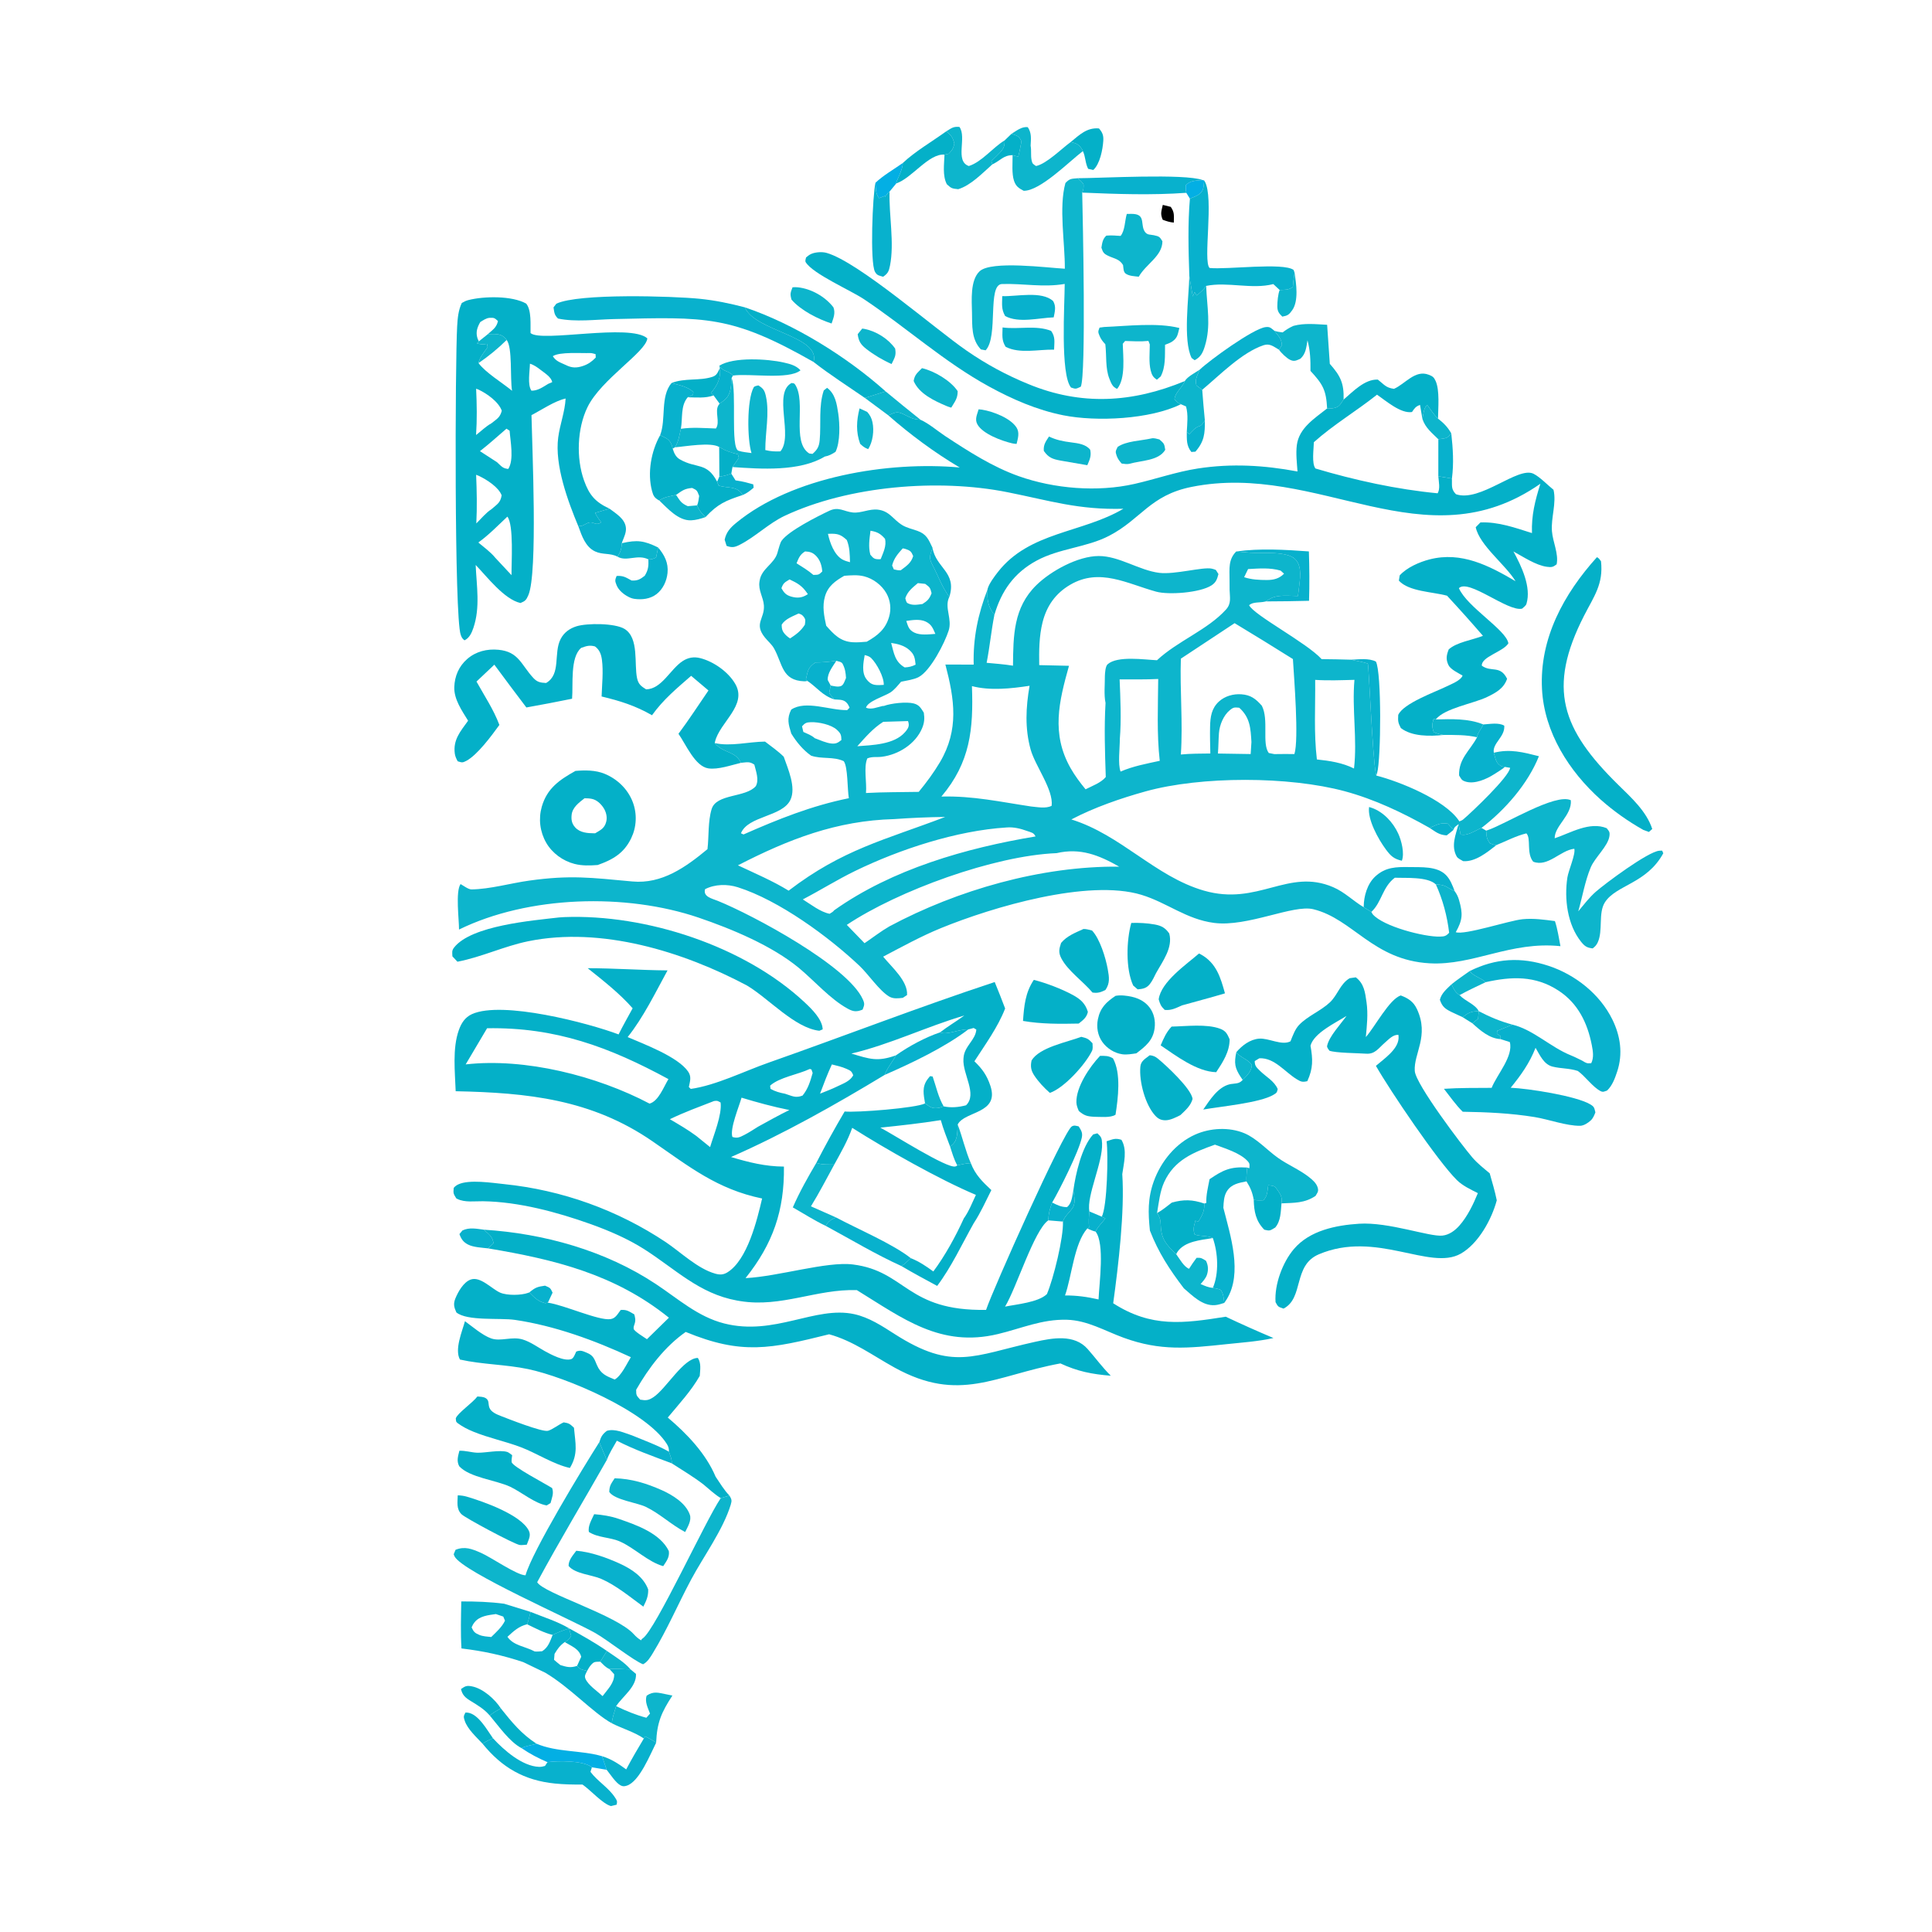 <?xml version="1.0" encoding="utf-8" ?>
<svg xmlns="http://www.w3.org/2000/svg" xmlns:xlink="http://www.w3.org/1999/xlink" width="376" height="376">
	<path fill="#0DB5CC" transform="scale(1.671 1.671)" d="M110.206 15.295C110.827 14.926 111.005 14.717 111.74 14.781C112.636 15.99 111.171 18.762 112.836 19.336C114.36 18.859 115.625 17.178 117.015 16.346C117.022 17.263 116.753 17.478 116.124 18.116Q115.8 18.44 115.465 18.753L115.581 19.139C114.439 20.145 113.07 21.596 111.6 22.035C110.868 21.957 110.809 21.952 110.272 21.454C109.755 20.451 109.965 19.11 110.004 18.009L110.482 17.911C110.919 17.459 110.993 17.346 111.151 16.74C110.953 15.957 110.823 15.815 110.206 15.295Z"/>
	<path fill="#0DB5CC" transform="scale(1.671 1.671)" d="M117.807 15.583C118.368 15.241 119.019 14.706 119.705 14.814C120.163 15.494 120.076 16.156 120.034 16.97C120.14 17.522 120.033 18.096 120.145 18.65C120.234 19.086 120.314 19.099 120.665 19.337C121.892 19.078 123.619 17.332 124.702 16.542C125.32 16.675 125.654 16.792 126.011 17.372C126.055 17.443 126.085 17.522 126.118 17.599C124.484 18.852 121.136 22.249 119.227 22.222C118.633 21.906 118.323 21.71 118.098 21.049C117.821 20.233 117.941 18.949 117.934 18.073L118.592 18.245C118.745 17.658 118.852 17.061 118.967 16.466C118.657 15.798 118.468 15.829 117.807 15.583Z"/>
	<path fill="#04B0C8" transform="scale(1.671 1.671)" d="M124.702 16.542C125.734 15.7 126.585 14.836 127.996 14.959C128.404 15.436 128.538 15.762 128.497 16.405C128.432 17.405 128.11 19.105 127.331 19.796L126.734 19.663C126.38 18.979 126.44 18.257 126.118 17.599C126.085 17.522 126.055 17.443 126.011 17.372C125.654 16.792 125.32 16.675 124.702 16.542Z"/>
	<path fill="#04B0C8" transform="scale(1.671 1.671)" d="M105.144 18.987C106.582 17.629 108.588 16.469 110.206 15.295C110.823 15.815 110.953 15.957 111.151 16.74C110.993 17.346 110.919 17.459 110.482 17.911L110.004 18.009C108.167 17.853 106.219 20.744 104.392 21.359C104.276 21.249 105.165 19.807 105.144 18.987Z"/>
	<path fill="#04B0C8" transform="scale(1.671 1.671)" d="M117.015 16.346L117.807 15.583C118.468 15.829 118.657 15.798 118.967 16.466C118.852 17.061 118.745 17.658 118.592 18.245L117.934 18.073C116.867 18.069 116.502 18.723 115.581 19.139L115.465 18.753Q115.8 18.44 116.124 18.116C116.753 17.478 117.022 17.263 117.015 16.346Z"/>
	<path fill="#03AFE4" transform="scale(1.671 1.671)" d="M101.964 21.283C102.871 20.427 104.116 19.71 105.144 18.987C105.165 19.807 104.276 21.249 104.392 21.359L103.605 22.313C103.379 22.478 103.226 22.729 103.058 22.951L103.077 22.812L102.379 23.078C101.95 22.486 102.02 22.003 101.964 21.283Z"/>
	<path fill="#0DB5CC" fill-opacity="0.988" transform="scale(1.671 1.671)" d="M124.018 31.297C124.041 28.28 123.296 24.173 124.087 21.316C124.608 20.767 124.804 20.828 125.528 20.757C125.7 20.925 126.198 21.318 126.202 21.533C126.209 21.892 126.191 22.106 126.042 22.433C126.106 25.279 126.515 43.768 125.873 45.041C125.312 45.297 125.317 45.336 124.741 45.136C123.473 43.626 123.995 35.43 124.004 33.069C121.488 33.503 119.168 33 116.698 33.08C114.957 33.137 116.311 39.212 114.794 40.799L114.241 40.696C113.116 39.508 113.237 37.944 113.205 36.407C113.176 34.996 112.979 32.643 114.089 31.597C115.448 30.317 122.048 31.194 124.018 31.297Z"/>
	<path fill="#08B1CD" transform="scale(1.671 1.671)" d="M125.528 20.757C128.221 20.75 137.972 20.193 140.064 20.971C139.291 21.066 138.68 20.986 138.119 21.556C138.119 21.857 138.095 22.163 138.166 22.456C134.229 22.747 129.989 22.604 126.042 22.433C126.191 22.106 126.209 21.892 126.202 21.533C126.198 21.318 125.7 20.925 125.528 20.757Z"/>
	<path fill="#03AFE4" transform="scale(1.671 1.671)" d="M138.166 22.456C138.095 22.163 138.119 21.857 138.119 21.556C138.68 20.986 139.291 21.066 140.064 20.971L140.247 21.02C140.175 21.621 140.241 22.137 139.743 22.559C139.437 22.818 138.955 22.981 138.585 23.138L138.166 22.456Z"/>
	<path fill="#08B1CD" transform="scale(1.671 1.671)" d="M140.247 21.02C140.269 21.055 140.293 21.089 140.314 21.125C141.419 23.039 140.076 30.426 140.876 31.209C142.835 31.425 149.502 30.54 150.664 31.443L150.776 31.768L150.632 32.779L150.579 33.423C150.036 33.797 149.688 33.738 149.039 33.775L148.299 33.086C145.798 33.737 142.978 32.784 140.481 33.298C140.202 33.739 139.769 34.071 139.384 34.417L139.13 34.014L138.918 34.526L138.518 32.145C138.42 29.177 138.33 26.097 138.585 23.138C138.955 22.981 139.437 22.818 139.743 22.559C140.241 22.137 140.175 21.621 140.247 21.02Z"/>
	<path fill="#08B1CD" transform="scale(1.671 1.671)" d="M103.605 22.313C103.518 25.05 104.185 28.294 103.653 30.948C103.52 31.609 103.404 31.852 102.857 32.232C102.394 32.091 102.157 32.104 101.909 31.658C101.304 30.568 101.631 22.689 101.964 21.283C102.02 22.003 101.95 22.486 102.379 23.078L103.077 22.812L103.058 22.951C103.226 22.729 103.379 22.478 103.605 22.313Z"/>
	<path transform="scale(1.671 1.671)" d="M136.713 25.923C136.244 25.888 135.859 25.759 135.421 25.595C135.11 24.881 135.268 24.611 135.427 23.863L136.351 24.092C136.823 24.75 136.71 25.127 136.713 25.923Z"/>
	<path fill="#0DB5CC" transform="scale(1.671 1.671)" d="M132.629 32.227C132.142 32.171 131.524 32.159 131.113 31.874C130.824 31.673 130.85 31.206 130.799 30.869C130.363 30.159 129.811 30.141 129.114 29.816C128.548 29.552 128.461 29.407 128.279 28.844C128.376 28.29 128.411 27.841 128.854 27.442C129.418 27.398 129.954 27.432 130.515 27.476C131.034 26.829 130.991 25.745 131.235 24.917C131.557 24.915 131.937 24.887 132.253 24.947C133.384 25.161 132.81 26.262 133.356 27.015C133.627 27.389 133.973 27.307 134.383 27.395C135.012 27.531 135.058 27.569 135.384 28.096C135.378 29.836 133.488 30.719 132.629 32.227Z"/>
	<path fill="#04B0C8" transform="scale(1.671 1.671)" d="M137.535 47.078C133.967 48.84 127.721 49.143 123.833 48.366C120.774 47.754 117.908 46.505 115.182 45.013C109.993 42.173 105.562 38.151 100.661 34.872C99.055 33.797 94.707 31.92 93.844 30.547C93.744 30.39 93.843 30.164 93.878 29.986C94.069 29.823 94.275 29.659 94.508 29.562C95.004 29.355 95.766 29.309 96.283 29.457C100.003 30.523 108.87 38.29 112.591 40.846Q115.964 43.182 119.765 44.73C125.91 47.273 131.891 46.917 137.994 44.381L137.923 44.531C137.604 45.192 136.835 45.787 136.793 46.491C137.031 46.793 137.174 46.938 137.535 47.078Z"/>
	<path fill="#0DB5CC" transform="scale(1.671 1.671)" d="M150.776 31.768C150.964 33.001 151.275 35.044 150.502 36.13C150.132 36.65 149.974 36.761 149.35 36.877C148.949 36.493 148.767 36.252 148.767 35.669C148.768 35.141 148.842 34.258 149.039 33.775C149.688 33.738 150.036 33.797 150.579 33.423L150.632 32.779L150.776 31.768Z"/>
	<path fill="#0DB5CC" transform="scale(1.671 1.671)" d="M138.518 32.145L138.918 34.526L139.13 34.014L139.384 34.417C139.769 34.071 140.202 33.739 140.481 33.298C140.563 35.747 141.072 37.9 140.322 40.335C140.09 41.089 139.837 41.591 139.139 41.953L138.784 41.696C137.755 39.614 138.467 34.636 138.518 32.145Z"/>
	<path fill="#0DB5CC" transform="scale(1.671 1.671)" d="M96.853 37.679C95.273 37.167 93.275 36.156 92.186 34.899C91.992 34.217 92.065 34.095 92.305 33.459C92.506 33.445 92.711 33.439 92.912 33.46C94.495 33.627 96.119 34.557 97.071 35.799C97.319 36.481 97.072 37.024 96.853 37.679Z"/>
	<path fill="#08B1CD" transform="scale(1.671 1.671)" d="M94.753 42.158C85.171 36.697 82.214 36.915 71.473 37.162C69.374 37.211 67.049 37.529 64.989 37.101C64.543 36.658 64.566 36.405 64.466 35.802L64.798 35.37C67.377 34.137 78.397 34.489 81.472 34.797C83.269 34.976 85.005 35.337 86.749 35.795C87.921 38.594 95.605 39.123 94.753 42.158Z"/>
	<path fill="#08B1CD" transform="scale(1.671 1.671)" d="M122.722 36.962C120.959 37.026 118.657 37.666 117.069 36.809C116.6 35.993 116.718 35.404 116.729 34.492C118.426 34.547 121.322 33.854 122.656 35.065C123.028 35.709 122.855 36.27 122.722 36.962Z"/>
	<path fill="#04B0C8" transform="scale(1.671 1.671)" d="M70.986 59.241L69.303 59.738C69.514 60.137 69.743 60.481 70.025 60.832C69.337 61.29 69.192 60.721 68.597 60.865C68.164 60.971 67.96 61.291 67.444 61.272L67.372 61.33C66.142 58.387 64.583 54.181 65.015 50.939C65.218 49.416 65.795 47.958 65.876 46.415C64.604 46.697 63.078 47.738 61.9 48.351C61.975 52.12 62.651 66.753 61.536 69.316C61.294 69.873 61.177 70.006 60.618 70.232C58.722 69.806 56.728 67.174 55.4 65.8C55.508 68.253 55.945 70.729 55.141 73.112C54.944 73.697 54.68 74.298 54.102 74.577C53.832 74.38 53.771 74.243 53.659 73.934C52.901 71.848 53.006 42.131 53.244 37.991C53.297 37.067 53.38 36.14 53.78 35.292C54.017 35.146 54.267 35.023 54.538 34.953C56.35 34.485 59.644 34.424 61.287 35.362C61.924 36.144 61.766 37.823 61.791 38.79C63.042 39.919 73.392 37.626 75.394 39.41C75.239 41.007 70.006 44.168 68.421 47.427C67.22 49.895 67.092 53.355 68.02 55.957C68.632 57.672 69.348 58.485 70.986 59.241ZM56.837 38.902C57.416 38.373 57.815 38.168 57.999 37.393C57.607 37.046 57.576 36.986 57.023 37.018C56.635 37.04 56.253 37.312 55.931 37.512C55.586 38.131 55.383 38.682 55.611 39.399C55.651 39.522 55.712 39.641 55.774 39.754L55.549 39.995C55.982 40.116 56.274 40.124 56.716 40.047L56.795 40.425C56.454 40.936 55.803 41.692 55.734 42.291C56.565 43.414 58.525 44.591 59.637 45.513C59.393 44.084 59.704 40.423 59.005 39.598C58.925 39.476 58.906 39.436 58.787 39.324C58.218 38.789 57.566 38.923 56.837 38.902ZM68.733 41.119C67.678 41.16 65.195 40.953 64.382 41.484C64.774 42.096 65.238 42.2 65.887 42.508C66.593 42.866 67.157 42.873 67.901 42.621C68.52 42.411 68.933 42.109 69.385 41.646L69.364 41.244C69.169 41.2 68.93 41.113 68.733 41.119ZM61.72 42.36C61.705 43.226 61.408 44.817 61.896 45.502C62.641 45.517 63.232 45.074 63.849 44.706L64.311 44.508C64.235 43.934 63.411 43.428 62.939 43.061C62.568 42.774 62.174 42.491 61.72 42.36ZM55.453 45.273C55.539 47.087 55.567 48.852 55.447 50.665C55.996 50.243 56.619 49.633 57.219 49.311C57.862 48.792 58.226 48.653 58.442 47.84C58.082 46.804 56.711 45.833 55.723 45.372C55.645 45.336 55.529 45.299 55.453 45.273ZM58.989 49.928C57.966 50.798 56.96 51.725 55.898 52.544L57.888 53.833C58.369 54.268 58.537 54.564 59.195 54.616C59.886 53.566 59.441 51.391 59.353 50.163L58.989 49.928ZM55.453 55.294C55.532 57.194 55.572 59.063 55.475 60.962C56.006 60.446 56.609 59.705 57.226 59.317C57.881 58.734 58.281 58.577 58.426 57.694C58.086 56.756 56.719 55.881 55.836 55.456Q55.649 55.365 55.453 55.294ZM59.093 60.17C58.003 61.195 56.925 62.312 55.708 63.183C56.368 63.74 57.138 64.291 57.683 64.961L59.576 66.989C59.553 65.575 59.858 61.144 59.093 60.17Z"/>
	<path fill="#04B0C8" transform="scale(1.671 1.671)" d="M86.749 35.795C92.487 37.727 98.612 41.535 103.145 45.583L100.729 46.347C98.737 44.971 96.661 43.648 94.753 42.158C95.605 39.123 87.921 38.594 86.749 35.795Z"/>
	<path fill="#0DB5CC" transform="scale(1.671 1.671)" d="M148.408 38.51C148.725 38.641 149.049 38.67 149.386 38.714C149.758 38.428 150.106 38.2 150.535 38.004L150.656 37.95C151.929 37.605 153.266 37.762 154.568 37.828L154.879 42.374C156.115 43.778 156.542 44.617 156.486 46.536C156.038 47.172 155.984 47.441 155.15 47.562C154.96 47.59 154.758 47.58 154.566 47.572C154.456 45.428 154.074 44.763 152.627 43.197C152.637 41.944 152.608 40.853 152.279 39.632C152.142 40.447 152.099 41.201 151.452 41.782C150.989 41.977 150.749 42.148 150.251 41.908C149.853 41.716 149.206 41.099 148.961 40.728L149.299 40.197C149.253 39.421 148.873 39.12 148.408 38.51Z"/>
	<path fill="#0DB5CC" transform="scale(1.671 1.671)" d="M128.734 40.09C128.445 39.787 128.237 39.53 128.075 39.146C127.874 38.672 127.873 38.631 128.063 38.155L128.597 38.084C131.255 37.975 134.781 37.547 137.357 38.2C137.168 38.911 137.168 39.34 136.517 39.785C136.282 39.946 135.954 40.052 135.689 40.157C135.667 41.394 135.778 42.725 135.182 43.846L134.742 44.225C134.28 43.93 134.149 43.661 134.015 43.134C133.789 42.244 133.91 41.038 133.912 40.112L133.755 39.705C132.852 39.799 131.942 39.744 131.037 39.714L130.766 40.038C130.8 41.511 131.123 44.088 130.108 45.292C129.564 45.072 129.419 44.639 129.206 44.107C128.72 42.898 128.892 41.374 128.734 40.09Z"/>
	<path fill="#08B1CD" transform="scale(1.671 1.671)" d="M139.716 43.063C140.89 41.949 145.913 38.302 147.376 38.101C147.911 38.028 148.001 38.196 148.408 38.51C148.873 39.12 149.253 39.421 149.299 40.197L148.961 40.728C148.359 40.387 147.905 39.963 147.176 40.203C144.646 41.036 142.043 43.711 140.019 45.398L139.349 44.9C139.137 44.187 139.458 43.748 139.716 43.063Z"/>
	<path fill="#0DB5CC" transform="scale(1.671 1.671)" d="M103.84 42.4C102.83 41.954 101.746 41.311 100.88 40.628C100.236 40.12 99.997 39.723 99.893 38.923L100.422 38.267C100.515 38.279 100.608 38.292 100.7 38.31C102.067 38.585 103.473 39.465 104.258 40.602C104.398 41.434 104.194 41.651 103.84 42.4Z"/>
	<path fill="#08B1CD" transform="scale(1.671 1.671)" d="M122.767 40.724C120.959 40.679 118.76 41.24 117.124 40.391C116.631 39.611 116.759 39.029 116.766 38.136C118.632 38.392 120.68 37.837 122.42 38.538C122.946 39.272 122.786 39.853 122.767 40.724Z"/>
	<path fill="#0DB5CC" transform="scale(1.671 1.671)" d="M55.774 39.754L56.837 38.902C57.566 38.923 58.218 38.789 58.787 39.324C58.906 39.436 58.925 39.476 59.005 39.598C57.972 40.617 56.928 41.468 55.734 42.291C55.803 41.692 56.454 40.936 56.795 40.425L56.716 40.047C56.274 40.124 55.982 40.116 55.549 39.995L55.774 39.754Z"/>
	<path fill="#0DB5CC" transform="scale(1.671 1.671)" d="M83.772 42.598C85.416 41.547 89.402 41.793 91.283 42.222C92.031 42.393 92.711 42.56 93.233 43.13C91.858 44.269 87.245 43.46 85.363 43.743C84.91 43.156 84.209 43.331 83.772 42.598Z"/>
	<path fill="#08B1CD" transform="scale(1.671 1.671)" d="M83.842 42.871L83.772 42.598C84.209 43.331 84.91 43.156 85.363 43.743L85.207 44.028C85.132 44.965 85.166 45.922 84.393 46.575C84.207 46.732 84.01 46.871 83.81 47.008L83.107 46.05L82.792 45.773C82.82 45.74 82.848 45.709 82.874 45.676C83.607 44.782 83.948 44.033 83.842 42.871Z"/>
	<path fill="#04B0C8" transform="scale(1.671 1.671)" d="M78.212 44.607C79.788 43.996 81.453 44.386 82.965 43.891C83.523 43.708 83.584 43.357 83.842 42.871C83.948 44.033 83.607 44.782 82.874 45.676C82.848 45.709 82.82 45.74 82.792 45.773L83.107 46.05C82.168 46.402 81.087 46.286 80.097 46.269L80.704 45.986L80.756 45.678C80.141 45.022 79.054 44.848 78.212 44.607Z"/>
	<path fill="#0DB5CC" transform="scale(1.671 1.671)" d="M110.79 47.477C110.609 47.426 110.428 47.37 110.255 47.296C108.826 46.688 107.039 45.865 106.411 44.367C106.539 43.606 106.855 43.424 107.381 42.877C108.827 43.217 110.713 44.322 111.538 45.556C111.541 46.411 111.221 46.752 110.79 47.477Z"/>
	<path fill="#0DB5CC" transform="scale(1.671 1.671)" d="M137.994 44.381C138.27 43.883 139.227 43.392 139.716 43.063C139.458 43.748 139.137 44.187 139.349 44.9L140.019 45.398Q140.152 47.185 140.328 48.969C140.125 49.241 139.997 49.547 139.668 49.639C139.232 49.761 138.828 50.23 138.527 50.561L138.219 50.326C138.27 49.34 138.405 48.296 138.133 47.336L137.535 47.078C137.174 46.938 137.031 46.793 136.793 46.491C136.835 45.787 137.604 45.192 137.923 44.531L137.994 44.381Z"/>
	<path fill="#04B0C8" transform="scale(1.671 1.671)" d="M156.486 46.536C157.578 45.611 158.938 44.147 160.472 44.211C161.207 44.776 161.39 45.163 162.354 45.286C163.637 44.738 164.815 43.028 166.394 43.643C166.843 43.818 166.999 43.922 167.201 44.366C167.697 45.459 167.495 47.548 167.481 48.753C167.002 48.304 166.611 47.682 166.219 47.155C165.795 47.526 165.784 48.248 165.667 48.797L165.387 47.162C164.897 47.324 164.729 47.566 164.452 47.987C163.147 48.204 161.401 46.668 160.377 45.967C157.986 47.872 155.292 49.468 153.021 51.502C153.009 52.292 152.751 53.976 153.207 54.564C157.782 55.927 162.687 57.002 167.44 57.452C167.759 56.906 167.564 56.108 167.517 55.473L169.102 55.735C169.129 56.56 168.978 56.958 169.571 57.56C172.392 58.541 176.801 54.281 178.599 55.175C179.356 55.551 180.25 56.498 180.934 57.045C181.299 58.605 180.627 60.272 180.751 61.868C180.848 63.127 181.551 64.492 181.298 65.725C180.88 66.051 180.712 66.085 180.172 66.014C178.885 65.846 177.401 64.844 176.267 64.228C177.187 65.919 178.372 68.369 177.784 70.32C177.713 70.556 177.454 70.721 177.274 70.887C175.639 71.288 171.038 67.371 169.914 68.502C170.861 70.699 175.44 73.37 175.677 74.928C175.08 75.914 172.52 76.476 172.583 77.53C173.685 78.344 174.713 77.422 175.528 79.056C175.136 80.184 174.255 80.666 173.213 81.171C171.61 81.95 168.266 82.473 167.218 83.79L166.964 83.728C166.78 84.354 166.764 84.643 166.98 85.269C167.361 85.434 167.7 85.533 168.111 85.599C166.543 85.766 164.441 85.793 163.151 84.793C162.814 84.149 162.811 83.959 162.849 83.263C163.456 81.908 167.136 80.607 168.502 79.936C169.054 79.665 170.148 79.245 170.341 78.68C169.862 78.396 168.945 77.971 168.699 77.462C168.373 76.783 168.469 76.301 168.729 75.633C169.683 74.779 171.477 74.547 172.715 74.053Q170.667 71.68 168.535 69.382C166.874 68.921 164.079 68.907 162.923 67.623L163.019 67.016C163.85 66.094 165.32 65.455 166.504 65.151C170.204 64.201 173.429 65.881 176.512 67.692C175.315 65.73 172.337 63.541 171.872 61.405L172.419 60.848C174.512 60.758 176.455 61.466 178.424 62.086C178.355 59.981 178.786 58.323 179.404 56.34C165.897 65.768 153.606 53.735 138.783 56.707C133.932 57.679 132.921 60.455 129.175 62.404C126.548 63.77 123.391 63.852 120.721 65.3C118.108 66.718 116.633 68.823 115.814 71.613C115.057 70.592 114.957 69.915 115.018 68.644C115.024 68.615 115.026 68.586 115.034 68.558C115.195 67.969 115.837 67.114 116.221 66.623C119.898 61.912 126.032 62.096 130.835 59.255C125.596 59.398 122.318 58.319 117.345 57.327C109.281 55.717 98.855 56.576 91.402 60.07C89.533 60.946 87.987 62.525 86.136 63.459C85.54 63.76 85.237 63.796 84.623 63.575L84.399 62.857C84.584 61.979 85.055 61.465 85.735 60.904C92.262 55.521 103.483 53.689 111.777 54.449C108.877 52.734 105.989 50.598 103.459 48.372C104.184 48.091 104.397 47.862 105.151 48.206C106.044 48.612 106.173 48.826 107.217 48.894C108.165 49.309 109.204 50.208 110.09 50.792C112.789 52.568 115.598 54.376 118.657 55.461C122.795 56.928 127.832 57.336 132.128 56.361C134.597 55.801 137.011 54.949 139.517 54.563C143.454 53.959 147.217 54.184 151.117 54.912C151.048 53.92 150.914 52.838 151.038 51.851C151.291 49.842 153.112 48.731 154.566 47.572C154.758 47.58 154.96 47.59 155.15 47.562C155.984 47.441 156.038 47.172 156.486 46.536Z"/>
	<path fill="#0DB5CC" transform="scale(1.671 1.671)" d="M83.81 47.008C84.01 46.871 84.207 46.732 84.393 46.575C85.166 45.922 85.132 44.965 85.207 44.028C85.842 45.502 85.043 52.159 86.008 52.495C86.464 52.654 87.045 52.693 87.525 52.767C87.014 51.158 86.98 46.601 87.772 45.131C87.868 44.953 88.133 44.939 88.323 44.885C88.899 45.241 89.047 45.459 89.2 46.131C89.646 48.094 89.12 50.403 89.134 52.418C89.753 52.572 90.26 52.594 90.891 52.57C92.429 50.768 89.999 45.796 92.183 44.608C92.372 44.642 92.486 44.605 92.598 44.775C93.952 46.824 92.128 51.461 94.252 52.816L94.629 52.864C95.194 52.376 95.398 52.021 95.468 51.255C95.642 49.344 95.325 47.323 95.941 45.476L96.329 45.168C97.287 45.878 97.457 47.027 97.629 48.156C97.812 49.367 97.869 51.487 97.313 52.625C96.889 52.897 96.555 53.085 96.056 53.176C93.13 54.943 88.615 54.628 85.308 54.396L86.051 53.317L85.94 52.905C85.204 52.737 84.595 52.543 83.939 52.163L83.762 52.06C82.769 51.469 79.876 51.994 78.599 52.099C79.019 51.495 79.133 50.653 79.301 49.941C80.633 49.736 82.036 49.864 83.381 49.905C83.907 49.154 83.207 47.93 83.684 47.186C83.723 47.124 83.768 47.067 83.81 47.008Z"/>
	<path fill="#08B1CD" transform="scale(1.671 1.671)" d="M76.883 50.689C77.605 48.814 76.873 46.206 78.212 44.607C79.054 44.848 80.141 45.022 80.756 45.678L80.704 45.986L80.097 46.269C79.243 47.273 79.525 48.673 79.301 49.941C79.133 50.653 79.019 51.495 78.599 52.099L78.348 52.257C78.326 52.161 78.305 52.052 78.274 51.956C78.01 51.13 77.594 51.043 76.883 50.689Z"/>
	<path fill="#0DB5CC" transform="scale(1.671 1.671)" d="M100.729 46.347L103.145 45.583Q105.165 47.258 107.217 48.894C106.173 48.826 106.044 48.612 105.151 48.206C104.397 47.862 104.184 48.091 103.459 48.372L100.729 46.347Z"/>
	<path fill="#0DB5CC" transform="scale(1.671 1.671)" d="M165.667 48.797C165.784 48.248 165.795 47.526 166.219 47.155C166.611 47.682 167.002 48.304 167.481 48.753C168.153 49.28 168.596 49.729 169.026 50.469C168.533 51.132 168.311 51.032 167.519 51.158C166.77 50.413 166.007 49.833 165.667 48.797Z"/>
	<path fill="#0DB5CC" transform="scale(1.671 1.671)" d="M101.116 52.311C100.711 52.164 100.49 51.986 100.18 51.691C99.67 50.298 99.754 48.986 100.109 47.565L101.001 47.974C101.329 48.348 101.512 48.692 101.615 49.176C101.825 50.157 101.658 51.456 101.116 52.311Z"/>
	<path fill="#0DB5CC" transform="scale(1.671 1.671)" d="M118.399 51.703C118.227 51.691 118.053 51.674 117.884 51.635C116.667 51.35 114.452 50.542 113.832 49.421C113.501 48.823 113.808 48.278 113.978 47.67Q114.19 47.683 114.4 47.718C115.649 47.919 117.69 48.689 118.392 49.793C118.772 50.391 118.552 51.063 118.399 51.703Z"/>
	<path fill="#08B1CD" transform="scale(1.671 1.671)" d="M138.219 50.326L138.527 50.561C138.828 50.23 139.232 49.761 139.668 49.639C139.997 49.547 140.125 49.241 140.328 48.969C140.341 50.496 140.268 51.408 139.225 52.606L138.753 52.639C138.165 51.903 138.231 51.212 138.219 50.326Z"/>
	<path fill="#08B1CD" transform="scale(1.671 1.671)" d="M169.026 50.469C169.223 52.257 169.336 53.942 169.102 55.735L167.517 55.473L167.519 51.158C168.311 51.032 168.533 51.132 169.026 50.469Z"/>
	<path fill="#04B0C8" transform="scale(1.671 1.671)" d="M76.883 50.689C77.594 51.043 78.01 51.13 78.274 51.956C78.305 52.052 78.326 52.161 78.348 52.257C78.501 52.755 78.701 53.224 79.173 53.497C81.116 54.621 82.316 53.779 83.524 56.106L83.692 56.548C84.758 56.907 85.837 56.541 86.501 57.653C84.511 58.309 83.621 58.669 82.166 60.226C81.735 59.789 81.419 59.45 81.192 58.861C81.341 58.515 81.374 58.13 81.43 57.76C81.18 57.139 81.214 57.105 80.613 56.83C79.726 56.909 79.474 57.128 78.742 57.641C78.06 57.786 77.363 57.883 76.778 58.285C76.759 58.278 76.739 58.274 76.721 58.263C76.216 57.97 76.089 57.743 75.941 57.188C75.376 55.084 75.838 52.545 76.883 50.689Z"/>
	<path fill="#0DB5CC" transform="scale(1.671 1.671)" d="M126.637 54.182C125.602 53.989 124.56 53.836 123.524 53.644C122.591 53.472 122.112 53.302 121.57 52.514C121.509 51.792 121.793 51.421 122.174 50.842C123.052 51.259 123.816 51.401 124.763 51.524C125.526 51.623 126.47 51.731 126.971 52.38C127.131 53.092 126.913 53.538 126.637 54.182Z"/>
	<path fill="#0DB5CC" transform="scale(1.671 1.671)" d="M131.549 54.017C131.252 54.09 130.938 54.023 130.638 53.99C130.384 53.702 130.182 53.444 130.054 53.08C129.869 52.559 129.945 52.532 130.171 52.049C131.183 51.357 132.868 51.338 134.085 51.065C134.393 50.982 134.731 51.109 135.034 51.18C135.583 51.662 135.603 51.672 135.712 52.391C134.945 53.681 132.923 53.618 131.549 54.017Z"/>
	<path fill="#04B0C8" transform="scale(1.671 1.671)" d="M83.762 52.06L83.939 52.163C84.595 52.543 85.204 52.737 85.94 52.905L86.051 53.317L85.308 54.396L85.173 55.166C84.714 55.31 84.269 55.48 83.784 55.494L83.762 52.06Z"/>
	<path fill="#08B1CD" transform="scale(1.671 1.671)" d="M83.784 55.494C84.269 55.48 84.714 55.31 85.173 55.166L85.668 55.952L85.823 55.972C86.479 56.063 87.096 56.229 87.731 56.412L87.775 56.801C87.363 57.154 87.009 57.44 86.501 57.653C85.837 56.541 84.758 56.907 83.692 56.548L83.524 56.106L83.784 55.494Z"/>
	<path fill="#0DB5CC" transform="scale(1.671 1.671)" d="M76.778 58.285C77.363 57.883 78.06 57.786 78.742 57.641C79.214 58.335 79.317 58.606 80.101 58.952L81.192 58.861C81.419 59.45 81.735 59.789 82.166 60.226C81.657 60.407 81.016 60.585 80.478 60.602C78.999 60.648 77.76 59.219 76.778 58.285Z"/>
	<path fill="#08B1CD" transform="scale(1.671 1.671)" d="M67.372 61.33L67.444 61.272C67.96 61.291 68.164 60.971 68.597 60.865C69.192 60.721 69.337 61.29 70.025 60.832C69.743 60.481 69.514 60.137 69.303 59.738L70.986 59.241C71.759 59.83 72.802 60.422 72.899 61.48C72.948 62.011 72.687 62.55 72.497 63.033C72.441 63.174 72.461 63.114 72.425 63.263C72.377 63.926 72.296 64.267 71.902 64.823C71.053 64.389 70.186 64.632 69.313 64.225C68.189 63.703 67.766 62.418 67.372 61.33Z"/>
	<path fill="#0DB5CC" transform="scale(1.671 1.671)" d="M94.038 79.306C93.906 79.334 93.797 79.356 93.661 79.351C91.049 79.254 91.162 77.338 90.155 75.531C89.881 75.038 89.434 74.68 89.085 74.247C87.772 72.621 89.068 72.074 88.97 70.522C88.909 69.555 88.294 68.764 88.453 67.744C88.458 67.706 88.466 67.668 88.472 67.63C88.696 66.19 90.185 65.697 90.554 64.358C90.575 64.279 90.593 64.199 90.618 64.121C90.71 63.832 90.86 63.222 91.026 62.986C91.852 61.818 95.255 60.117 96.588 59.488C97.69 58.968 98.27 59.581 99.34 59.69C100.285 59.786 101.24 59.24 102.242 59.357C103.634 59.519 104.023 60.53 105.111 61.175C105.613 61.473 106.268 61.623 106.821 61.817C107.913 62.201 108.125 62.796 108.609 63.8C108.339 64.691 108.137 64.919 108.591 65.774C109.227 66.973 109.743 68.45 110.57 69.51C110.549 69.553 110.527 69.594 110.509 69.638C110.013 70.836 110.916 72.11 110.488 73.442C110.022 74.894 108.375 78.131 106.988 78.861C106.434 79.153 105.561 79.27 104.944 79.4C104.578 79.823 104.165 80.351 103.694 80.654C103.024 81.085 101.051 81.672 100.86 82.426C101.501 82.69 102.16 82.358 102.805 82.223L102.932 82.224C103.758 81.909 105.574 81.707 106.428 81.931C107.076 82.101 107.265 82.491 107.594 83.003C107.696 83.676 107.661 84.178 107.395 84.814C106.626 86.65 104.64 87.895 102.707 88.139C102.1 88.216 101.607 88.087 101.014 88.33C100.566 89.377 100.971 91.094 100.858 92.359C102.897 92.246 104.958 92.265 107.001 92.227C107.884 91.16 108.765 89.967 109.47 88.775C111.716 84.978 111.169 81.453 110.107 77.396L113.403 77.407C113.32 74.304 113.906 71.523 115.018 68.644C114.957 69.915 115.057 70.592 115.814 71.613C115.446 73.465 115.275 75.348 114.91 77.195C115.932 77.293 116.967 77.363 117.98 77.532C118.014 74.038 118.025 70.769 120.709 68.144C122.406 66.484 125.55 64.766 127.961 64.758C130.341 64.749 132.675 66.432 135.023 66.719C136.829 66.939 140.092 66.001 141.131 66.228C141.3 66.264 141.45 66.314 141.608 66.381L141.909 66.859C141.754 67.45 141.632 67.834 141.094 68.181C139.762 69.04 136.108 69.307 134.663 68.911C131.292 67.987 128.08 66.098 124.651 68.101C122.93 69.106 121.9 70.575 121.42 72.496C121.018 74.105 121.009 75.816 121.035 77.465L124.503 77.544C123.336 81.704 122.407 85.446 124.693 89.471C125.18 90.329 125.804 91.167 126.433 91.927C127.179 91.548 128.263 91.152 128.787 90.495C128.687 87.61 128.592 84.755 128.759 81.871C128.557 80.923 128.69 79.702 128.682 78.722C128.699 78.375 128.737 77.598 129.002 77.364C130.151 76.352 133.264 76.829 134.751 76.896C137.174 74.638 140.624 73.377 142.787 70.994C143.428 70.288 143.234 69.609 143.209 68.72Q143.202 68.109 143.201 67.498C143.199 66.237 143.045 65.166 143.978 64.23L145.61 64.368C146.955 64.46 149.95 64.144 150.893 65.169C151.691 66.038 151.392 67.526 151.273 68.597Q151.227 69.009 151.168 69.418C150.166 69.412 148.807 69.222 147.927 69.738C147.876 69.768 147.825 69.796 147.774 69.825C147.653 69.895 147.537 69.968 147.421 70.045C147.384 70.054 147.347 70.064 147.31 70.072C146.719 70.211 145.897 70.082 145.481 70.491C146.076 71.671 152.17 74.845 153.929 76.767Q155.638 76.78 157.346 76.832C158.009 76.96 158.659 77.093 159.309 77.279C159.417 77.457 159.862 88.302 160.245 90.103L160.295 90.328C163.037 91.03 168.255 93.141 169.901 95.562C169.924 95.596 169.946 95.63 169.969 95.665C170.144 95.596 170.291 95.545 170.437 95.42C171.47 94.541 175.753 90.475 175.878 89.425L175.277 89.323C175.132 89.3 174.96 89.283 174.825 89.214C174.197 88.891 174.171 88.291 173.982 87.67C175.87 87.197 177.406 87.613 179.235 88.075C177.942 91.301 175.3 94.322 172.55 96.422C171.775 96.747 170.916 97.398 170.107 97.185L169.876 95.99C169.583 96.217 169.38 96.293 169.28 96.657L168.628 95.932C167.708 95.802 167.347 96.064 166.504 96.424C163.383 94.658 160.093 93.092 156.62 92.154C150.129 90.401 139.893 90.373 133.417 92.172C130.508 92.981 127.449 94.038 124.777 95.439C130.56 97.231 134.535 102.081 140.202 103.725C146.543 105.564 150.012 101.057 155.273 103.328C156.63 103.913 157.589 104.924 158.828 105.659L159.718 106.208C159.76 106.287 159.82 106.415 159.884 106.488C161.107 107.904 165.874 109.131 167.687 109.084C168.237 109.07 168.413 109.029 168.778 108.635C168.552 106.717 168.035 104.756 167.227 103.003C168.465 103.044 168.413 103.35 169.415 103.783C169.662 104.111 169.818 104.433 169.931 104.826C170.399 106.441 170.343 107.15 169.549 108.57C170.592 108.939 175.754 107.212 177.339 107.057C178.598 106.933 179.85 107.112 181.098 107.276C181.41 108.212 181.551 109.231 181.742 110.199C175.947 109.587 171.581 112.476 166.503 112.194C159.912 111.827 157.58 107.026 152.958 105.895C150.607 105.319 145.293 107.994 141.403 107.489C138.151 107.067 135.929 105.125 132.932 104.216C126.75 102.341 115.638 105.628 109.608 108.088C107.293 109.032 105.073 110.257 102.86 111.419C103.853 112.64 105.753 114.257 105.643 115.889L105.149 116.216C104.605 116.279 104.053 116.356 103.56 116.064C102.415 115.385 101.131 113.46 100.099 112.485C96.503 109.089 90.727 104.855 85.928 103.335C84.715 102.95 83.257 102.969 82.117 103.561C81.869 104.447 82.918 104.646 83.601 104.922C87.651 106.558 98.728 112.482 100.489 116.388C100.736 116.936 100.667 117.05 100.466 117.587C99.768 117.87 99.392 117.841 98.719 117.472C96.695 116.363 94.843 114.227 93.054 112.741C89.931 110.147 85.204 108.181 81.377 106.878C72.889 103.988 61.546 104.303 53.46 108.264C53.472 107.137 53.029 103.803 53.643 102.964C53.974 103.151 54.551 103.592 54.915 103.587C57.083 103.557 59.448 102.868 61.612 102.566C66.46 101.888 68.852 102.222 73.656 102.663C77.101 102.979 79.874 100.991 82.398 98.899C82.574 97.392 82.441 95.693 82.88 94.238C83.431 92.412 86.862 92.919 88.028 91.558C88.432 90.823 88.043 89.827 87.855 89.054C87.282 88.656 86.986 88.792 86.303 88.842C85.554 87.372 84.334 87.82 83.241 86.542C85.085 86.965 87.214 86.388 89.101 86.371C89.832 86.936 90.624 87.481 91.279 88.132C91.769 89.541 92.75 91.708 92.056 93.163C91.109 95.149 87.112 95.007 86.296 97.051L86.597 97.186C90.641 95.406 94.504 93.849 98.865 92.964C98.677 91.965 98.765 89.305 98.266 88.649C97.054 88.085 95.707 88.433 94.47 88.012C93.53 87.356 92.747 86.399 92.156 85.433C91.826 84.348 91.622 83.689 92.152 82.646C93.842 81.511 96.706 82.759 98.678 82.703L98.946 82.419C98.872 82.26 98.796 82.082 98.689 81.943C98.292 81.42 97.77 81.517 97.168 81.459C96.955 81.228 96.766 80.965 96.572 80.718L96.748 79.84C97.122 79.909 97.602 80.046 97.966 79.893C98.263 79.768 98.399 79.257 98.532 78.96C98.493 78.329 98.428 77.877 98.135 77.31C98.012 77.074 97.657 77.043 97.407 76.962C96.592 77.072 95.805 77.162 94.981 77.154C94.163 77.688 94.094 78.052 93.892 78.995L93.862 79.141L94.038 79.306ZM94.73 66.959C95.324 66.937 95.349 66.973 95.766 66.56C95.719 65.929 95.544 65.287 95.104 64.806C94.694 64.358 94.351 64.253 93.768 64.222C93.173 64.58 93.023 64.993 92.773 65.603C93.447 66.029 94.125 66.438 94.73 66.959ZM145.361 66.278L144.902 67.224C145.744 67.509 146.664 67.553 147.548 67.553C148.35 67.552 148.988 67.386 149.549 66.818L149.153 66.458C147.89 66.093 146.656 66.211 145.361 66.278ZM91.961 67.484C91.409 67.828 91.239 67.87 91.011 68.507C91.305 69.024 91.537 69.303 92.132 69.478C92.831 69.683 93.402 69.643 94.019 69.245C94.043 69.23 94.065 69.212 94.089 69.195C94.061 69.156 94.032 69.117 94.005 69.078C93.424 68.229 92.888 67.919 91.961 67.484ZM134.893 79.078C133.4 79.153 131.894 79.123 130.399 79.129C130.494 81.371 130.606 83.845 130.423 86.076C130.431 87.065 130.177 89.027 130.512 89.864C131.964 89.229 133.532 88.947 135.073 88.609C134.715 85.472 134.873 82.234 134.893 79.078ZM140.965 87.758C140.941 86.711 140.91 85.659 140.935 84.612C140.961 83.491 141.102 82.495 141.968 81.703C142.661 81.069 143.644 80.797 144.571 80.862C145.67 80.937 146.252 81.39 146.961 82.191C147.806 83.824 146.944 86.572 147.768 87.698L148.416 87.828Q149.586 87.809 150.757 87.822C151.295 86.107 150.713 78.936 150.582 76.759Q147.207 74.637 143.792 72.579L137.532 76.713C137.407 80.438 137.782 84.136 137.531 87.876C138.67 87.762 139.822 87.775 140.965 87.758ZM105.752 83.981L102.867 84.069C101.666 84.83 100.79 85.864 99.849 86.912C101.612 86.778 104.141 86.72 105.393 85.286C105.624 85.022 105.865 84.731 105.84 84.353C105.831 84.2 105.797 84.119 105.752 83.981ZM94.892 85.974C95.489 86.195 96.23 86.541 96.859 86.598C97.387 86.646 97.603 86.498 97.996 86.187C97.981 85.6 97.931 85.433 97.49 85.015C96.831 84.39 95.333 84.08 94.433 84.111C93.908 84.129 93.745 84.215 93.41 84.593L93.564 85.246C94.012 85.454 94.528 85.635 94.892 85.974ZM145.751 86.417C145.655 84.821 145.599 83.573 144.333 82.43C143.793 82.378 143.678 82.35 143.237 82.71C142.494 83.318 142.041 84.436 141.969 85.372C141.907 86.167 141.916 86.969 141.847 87.762L145.661 87.822L145.751 86.417ZM101.383 61.814C101.269 62.759 101.114 63.668 101.366 64.604C101.731 65.033 101.828 65.144 102.433 65.133C102.481 65.132 102.528 65.12 102.575 65.113C102.867 64.359 103.277 63.567 103.071 62.749C102.553 62.154 102.172 61.943 101.383 61.814ZM96.43 62.177C96.648 63.183 97.142 64.596 98.089 65.149C98.364 65.309 98.691 65.398 98.996 65.48C98.971 64.575 98.969 63.745 98.624 62.892C97.921 62.247 97.55 62.13 96.57 62.17L96.43 62.177ZM105.137 63.87C104.563 64.514 104.115 65.012 103.905 65.863L104.102 66.315C104.376 66.372 104.629 66.447 104.91 66.417C105.551 65.93 106.129 65.573 106.355 64.76C106.133 64.247 106.054 64.138 105.49 63.947C105.328 63.892 105.287 63.891 105.137 63.87ZM98.331 67.061C97.293 67.652 96.43 68.26 96.083 69.462C95.747 70.629 95.977 71.726 96.225 72.877C97.133 73.897 97.869 74.708 99.314 74.801C99.854 74.835 100.412 74.782 100.95 74.738C102.21 74.021 103.122 73.304 103.544 71.86Q103.647 71.516 103.679 71.159Q103.711 70.802 103.671 70.445Q103.631 70.089 103.521 69.748Q103.41 69.407 103.234 69.094C102.69 68.137 101.692 67.387 100.625 67.12C99.876 66.933 99.092 67.003 98.331 67.061ZM106.901 67.913C106.274 68.448 105.705 68.87 105.439 69.676C105.5 69.861 105.535 70.159 105.709 70.25C106.279 70.545 106.827 70.427 107.438 70.348C108.036 69.974 108.243 69.751 108.499 69.092C108.33 68.43 108.307 68.413 107.758 68.003L106.901 67.913ZM93.009 71.455C92.323 71.782 91.457 72.08 91.044 72.747C91.037 73.327 91.145 73.59 91.566 74.008C91.703 74.144 91.859 74.253 92.021 74.357C92.742 73.88 93.274 73.492 93.742 72.757C93.793 72.267 93.875 72.15 93.542 71.759C93.383 71.572 93.236 71.53 93.009 71.455ZM105.551 72.319C105.765 72.946 105.833 73.357 106.491 73.677C107.187 74.016 108.195 73.879 108.938 73.827C108.657 73.173 108.491 72.71 107.801 72.388C107.131 72.076 106.253 72.214 105.551 72.319ZM103.791 74.881C104.117 76.079 104.219 77.07 105.368 77.732C105.858 77.704 106.195 77.628 106.637 77.412C106.561 76.667 106.508 76.233 105.911 75.706C105.32 75.182 104.55 74.987 103.791 74.881ZM100.708 76.294C100.556 77.166 100.327 78.317 100.904 79.092C101.152 79.425 101.44 79.675 101.857 79.756C102.19 79.821 102.592 79.782 102.929 79.766C102.966 78.853 102.108 77.275 101.458 76.638C101.256 76.44 100.973 76.361 100.708 76.294ZM153.175 79.185C153.21 82.321 153.004 85.326 153.374 88.451C154.85 88.606 156.355 88.831 157.697 89.506C158.093 86.106 157.445 82.589 157.749 79.18C156.224 79.22 154.699 79.282 153.175 79.185ZM113.199 79.909C113.381 84.915 113.014 88.788 109.642 92.773C113.315 92.677 116.5 93.392 120.091 93.929C120.834 93.995 121.806 94.202 122.484 93.847C122.707 91.965 120.567 89.21 120.035 87.292C119.351 84.827 119.478 82.369 119.911 79.871C117.772 80.198 115.316 80.466 113.199 79.909ZM104.151 95.398C97.434 95.57 91.842 97.75 85.947 100.782C87.923 101.717 89.987 102.587 91.85 103.733C98.167 98.903 103.035 97.838 110.088 95.146Q107.116 95.182 104.151 95.398ZM117.24 96.373C111.426 96.732 104.784 98.915 99.6 101.435C97.51 102.451 95.557 103.683 93.502 104.752C94.429 105.326 95.55 106.222 96.625 106.426C96.81 106.306 97.027 106.203 97.152 106.02C103.934 101.215 112.519 98.765 120.607 97.418C120.398 96.963 120.092 96.954 119.643 96.789C118.888 96.51 118.049 96.302 117.24 96.373ZM123.059 99.363C115.782 99.653 104.601 103.729 98.624 107.717L100.691 109.851C101.637 109.209 102.591 108.467 103.577 107.897C111.514 103.647 121.285 100.849 130.348 100.936C127.991 99.598 125.824 98.721 123.059 99.363Z"/>
	<path fill="#0DB5CC" transform="scale(1.671 1.671)" d="M72.425 63.263C74.213 62.858 74.998 62.955 76.654 63.765L76.412 64.932C76.083 65.094 75.886 65.158 75.517 65.151C74.236 64.506 72.969 65.472 71.902 64.823C72.296 64.267 72.377 63.926 72.425 63.263Z"/>
	<path fill="#08B1CD" transform="scale(1.671 1.671)" d="M76.654 63.765C77.392 64.654 77.865 65.545 77.745 66.737C77.651 67.671 77.211 68.626 76.456 69.203C75.726 69.761 74.761 69.876 73.874 69.745C73.619 69.708 73.391 69.618 73.165 69.497C72.621 69.214 72.048 68.741 71.812 68.157C71.608 67.652 71.621 67.56 71.815 67.078C72.625 67.038 72.86 67.237 73.563 67.612C74.253 67.651 74.569 67.467 75.088 67.061C75.507 66.383 75.544 65.941 75.517 65.151C75.886 65.158 76.083 65.094 76.412 64.932L76.654 63.765Z"/>
	<path fill="#08B1CD" transform="scale(1.671 1.671)" d="M108.609 63.8C108.996 66.16 111.472 66.628 110.57 69.51C109.743 68.45 109.227 66.973 108.591 65.774C108.137 64.919 108.339 64.691 108.609 63.8Z"/>
	<path fill="#08B1CD" transform="scale(1.671 1.671)" d="M143.978 64.23C146.728 63.841 149.679 64.023 152.442 64.222C152.507 66.145 152.522 68.049 152.46 69.973Q149.941 70.039 147.421 70.045C147.537 69.968 147.653 69.895 147.774 69.825C147.825 69.796 147.876 69.768 147.927 69.738C148.807 69.222 150.166 69.412 151.168 69.418Q151.227 69.009 151.273 68.597C151.392 67.526 151.691 66.038 150.893 65.169C149.95 64.144 146.955 64.46 145.61 64.368L143.978 64.23Z"/>
	<path fill="#04B0C8" transform="scale(1.671 1.671)" d="M191.398 96.66Q188.715 95.155 186.412 93.116C182.739 89.82 179.855 85.3 179.593 80.257C179.286 74.353 182.14 69.161 185.991 64.893C186.234 65.017 186.31 65.157 186.465 65.371C186.756 68.028 185.654 69.436 184.497 71.697C180.16 80.177 181.912 84.95 188.448 91.382C189.956 92.866 191.762 94.478 192.432 96.549L192.043 96.895L191.398 96.66Z"/>
	<path fill="#04B0C8" transform="scale(1.671 1.671)" d="M54.518 83.939C53.806 82.778 52.864 81.446 52.91 80.029C52.951 78.746 53.444 77.597 54.417 76.75C55.433 75.867 56.735 75.549 58.058 75.677C60.424 75.907 60.683 77.412 62.114 78.957C62.583 79.463 62.943 79.507 63.602 79.546C65.38 78.529 64.435 76.089 65.298 74.42C65.688 73.666 66.351 73.186 67.152 72.94C68.384 72.561 71.642 72.564 72.751 73.257C74.447 74.316 73.838 77.329 74.199 78.993C74.35 79.691 74.674 79.93 75.253 80.287C77.073 80.251 78.063 77.936 79.507 76.995C80.141 76.581 80.814 76.464 81.548 76.649C83.117 77.046 84.833 78.254 85.643 79.669C87.058 82.141 83.835 84.112 83.281 86.368C83.267 86.426 83.254 86.484 83.241 86.542C84.334 87.82 85.554 87.372 86.303 88.842C85.186 89.105 83.628 89.664 82.49 89.489C80.945 89.252 79.885 86.694 79.02 85.462C80.241 83.827 81.359 82.1 82.513 80.417L80.496 78.712C78.822 80.169 77.239 81.482 75.938 83.302C74.003 82.192 72.231 81.634 70.067 81.118C70.112 79.749 70.286 78.191 70.104 76.836C70.018 76.2 69.827 75.671 69.29 75.285C68.65 75.112 68.279 75.245 67.685 75.46C66.379 76.567 66.77 79.732 66.628 81.379Q63.973 81.921 61.305 82.397Q59.423 79.918 57.575 77.413L55.496 79.379C56.431 81.068 57.476 82.61 58.163 84.432C57.272 85.656 55.607 87.935 54.297 88.623C53.838 88.864 53.773 88.803 53.305 88.664C53.152 88.386 53.015 88.098 52.971 87.781C52.748 86.156 53.63 85.179 54.518 83.939Z"/>
	<path fill="#08B1CD" transform="scale(1.671 1.671)" d="M157.346 76.832C158.264 76.802 159.408 76.627 160.245 77.049C160.926 78.264 160.845 88.452 160.391 90.026C160.362 90.128 160.33 90.228 160.295 90.328L160.245 90.103C159.862 88.302 159.417 77.457 159.309 77.279C158.659 77.093 158.009 76.96 157.346 76.832Z"/>
	<path fill="#08B1CD" transform="scale(1.671 1.671)" d="M94.038 79.306L93.862 79.141L93.892 78.995C94.094 78.052 94.163 77.688 94.981 77.154C95.805 77.162 96.592 77.072 97.407 76.962C96.992 77.619 96.358 78.393 96.403 79.196L96.748 79.84L96.572 80.718C96.766 80.965 96.955 81.228 97.168 81.459C95.754 81 95.202 80.094 94.038 79.306Z"/>
	<path fill="#0DB5CC" transform="scale(1.671 1.671)" d="M168.111 85.599C167.7 85.533 167.361 85.434 166.98 85.269C166.764 84.643 166.78 84.354 166.964 83.728L167.218 83.79C169.049 83.745 171.028 83.664 172.755 84.376C172.571 84.82 172.041 85.435 172.03 85.871C170.788 85.571 169.383 85.594 168.111 85.599Z"/>
	<path fill="#08B1CD" transform="scale(1.671 1.671)" d="M172.755 84.376C173.493 84.33 174.565 84.124 175.199 84.519C175.296 85.84 173.782 86.56 173.982 87.67C174.171 88.291 174.197 88.891 174.825 89.214C174.96 89.283 175.132 89.3 175.277 89.323C174.886 89.642 174.416 89.918 173.99 90.191C173.144 90.733 171.79 91.332 170.761 91.051C170.232 90.907 170.209 90.757 169.935 90.311C169.882 88.357 171.16 87.481 172.03 85.871C172.041 85.435 172.571 84.82 172.755 84.376Z"/>
	<path fill="#04B0C8" transform="scale(1.671 1.671)" d="M69.613 100.746C68.697 100.812 67.808 100.847 66.91 100.617C65.561 100.271 64.316 99.367 63.618 98.157Q63.482 97.921 63.37 97.672Q63.258 97.423 63.171 97.165Q63.085 96.906 63.025 96.64Q62.964 96.373 62.931 96.103Q62.898 95.832 62.892 95.559Q62.887 95.286 62.908 95.014Q62.93 94.742 62.979 94.473Q63.028 94.205 63.103 93.943C63.729 91.786 65.179 90.821 67.022 89.786C68.155 89.694 69.355 89.685 70.42 90.122C71.896 90.728 73.113 91.899 73.689 93.396Q73.787 93.65 73.857 93.913Q73.928 94.176 73.972 94.444Q74.016 94.713 74.032 94.985Q74.049 95.256 74.037 95.528Q74.026 95.8 73.987 96.07Q73.949 96.339 73.883 96.603Q73.817 96.867 73.725 97.123Q73.632 97.379 73.514 97.625C72.668 99.385 71.364 100.124 69.613 100.746ZM68.079 92.971C67.433 93.481 66.668 94.025 66.576 94.91C66.518 95.47 66.592 95.917 66.982 96.356C67.546 96.99 68.43 97.046 69.221 97.052C69.253 97.053 69.284 97.052 69.316 97.052C69.953 96.662 70.405 96.487 70.607 95.7C70.748 95.15 70.588 94.538 70.281 94.074C69.969 93.602 69.498 93.16 68.932 93.042C68.655 92.985 68.361 92.971 68.079 92.971Z"/>
	<path fill="#0DB5CC" transform="scale(1.671 1.671)" d="M173.087 96.744L173.3 96.673C175.321 95.991 181.166 92.346 182.951 93.202C183.105 94.945 181.044 96.186 181.071 97.633C182.905 97.017 185.133 95.642 187.126 96.456C187.411 96.826 187.514 96.889 187.446 97.383C187.284 98.551 185.76 99.858 185.273 101.014C184.595 102.626 184.303 104.454 183.817 106.137C184.453 105.378 185.103 104.522 185.846 103.869C186.926 102.919 191.945 99.178 193.255 99.082C193.44 99.068 193.428 99.071 193.59 99.074L193.718 99.38C191.773 102.941 188.2 103.06 186.91 105.107C186.126 106.354 186.724 108.39 186.078 109.772C185.94 110.069 185.755 110.269 185.492 110.458C184.834 110.383 184.569 110.215 184.147 109.688C182.536 107.677 182.175 104.682 182.547 102.21C182.669 101.397 183.528 99.474 183.355 98.853C181.721 99.031 180.289 101.028 178.57 100.36C177.74 99.357 178.357 97.643 177.771 97.06C176.53 97.365 175.444 97.954 174.269 98.43C174.001 98.407 173.781 98.312 173.531 98.221C173.121 97.658 173.137 97.417 173.087 96.744Z"/>
	<path fill="#0DB5CC" transform="scale(1.671 1.671)" d="M163.272 100.248C162.351 100.043 161.977 99.697 161.42 98.948C160.527 97.747 159.246 95.437 159.453 93.988C159.553 94.018 159.654 94.049 159.754 94.083C161.122 94.555 162.254 95.787 162.849 97.086C163.227 97.912 163.602 99.38 163.272 100.248Z"/>
	<path fill="#08B1CD" transform="scale(1.671 1.671)" d="M166.504 96.424C167.347 96.064 167.708 95.802 168.628 95.932L169.28 96.657C169.034 96.886 168.753 97.088 168.489 97.296C167.591 97.235 167.25 96.909 166.504 96.424Z"/>
	<path fill="#08B1CD" transform="scale(1.671 1.671)" d="M169.876 95.99L170.107 97.185C170.916 97.398 171.775 96.747 172.55 96.422L173.087 96.744C173.137 97.417 173.121 97.658 173.531 98.221C173.781 98.312 174.001 98.407 174.269 98.43C174.249 98.449 174.232 98.469 174.211 98.486C173.162 99.303 171.799 100.403 170.411 100.295C170.163 100.144 169.789 99.995 169.65 99.741C168.982 98.521 169.534 97.236 169.876 95.99Z"/>
	<path fill="#08B1CD" transform="scale(1.671 1.671)" d="M158.828 105.659L158.829 105.564C158.844 104.355 159.248 102.943 160.16 102.092C161.352 100.979 162.612 100.961 164.143 100.985C165.508 101.017 167.36 100.857 168.402 101.909C168.903 102.414 169.176 103.127 169.415 103.783C168.413 103.35 168.465 103.044 167.227 103.003C166.274 102.083 163.7 102.28 162.452 102.225C160.994 103.323 160.943 105.066 159.718 106.208L158.828 105.659Z"/>
	<path fill="#04B0C8" transform="scale(1.671 1.671)" d="M87.001 114.782C79.546 110.822 70.037 107.884 61.521 109.624C58.729 110.194 56.089 111.47 53.278 112.008L52.691 111.384C52.673 110.937 52.599 110.725 52.886 110.357C54.892 107.79 61.987 107.217 65.119 106.851Q65.416 106.824 65.715 106.812C75.235 106.445 86.72 110.181 93.735 116.76C94.568 117.541 95.776 118.725 95.816 119.885L95.425 120.05C92.563 119.73 89.557 116.311 87.001 114.782Z"/>
	<path fill="#04B0C8" transform="scale(1.671 1.671)" d="M134.64 113.341C134.426 113.764 134.206 114.258 133.908 114.626C133.515 115.113 133.081 115.177 132.501 115.228L131.978 114.778C131.085 112.838 131.193 109.514 131.757 107.491C132.681 107.465 133.594 107.51 134.506 107.675C135.273 107.814 135.734 108.078 136.179 108.721C136.631 110.367 135.402 111.962 134.64 113.341Z"/>
	<path fill="#04B0C8" transform="scale(1.671 1.671)" d="M127.239 115.599C126.159 114.303 124.389 113.095 123.618 111.63C123.251 110.934 123.351 110.525 123.581 109.823C124.263 108.997 125.241 108.633 126.191 108.197C126.525 108.187 126.864 108.299 127.188 108.375C128.109 109.359 128.774 111.542 129.014 112.867C129.184 113.81 129.296 114.506 128.742 115.305C128.182 115.574 127.875 115.689 127.239 115.599Z"/>
	<path fill="#04B0C8" transform="scale(1.671 1.671)" d="M137.648 117.099C136.976 117.401 136.406 117.709 135.65 117.62C135.192 117.172 135.126 116.982 134.95 116.39C135.214 114.346 138.182 112.324 139.644 111.052C139.72 111.087 139.795 111.122 139.867 111.162C141.666 112.162 142.161 113.853 142.668 115.693C141.006 116.195 139.319 116.625 137.648 117.099Z"/>
	<path fill="#08B1CD" transform="scale(1.671 1.671)" d="M171.156 113.106C174.201 111.59 177.156 111.427 180.377 112.495C183.474 113.521 186.32 115.768 187.779 118.721C188.733 120.654 189.035 122.738 188.346 124.811C188.087 125.592 187.782 126.447 187.167 127.016C186.882 127.105 186.724 127.23 186.442 127.093C185.531 126.647 184.649 125.368 183.768 124.733C182.763 124.402 181.824 124.473 180.826 124.226C179.798 123.972 179.346 122.884 178.842 122.035C178.141 123.823 177.151 125.21 175.947 126.687C177.948 126.766 183.555 127.63 185.218 128.623C185.703 128.913 185.675 129.033 185.811 129.555C185.681 129.892 185.544 130.235 185.277 130.488C184.974 130.776 184.456 131.113 184.035 131.118C182.432 131.137 180.365 130.366 178.73 130.101C175.942 129.648 173.177 129.527 170.36 129.482C169.55 128.687 168.873 127.703 168.171 126.811C170.018 126.688 171.878 126.713 173.728 126.699C174.349 125.14 176.283 123.024 175.843 121.365L174.758 121.023L174.78 120.675L174.335 120.386L174.382 120.055L176.165 119.34C178.607 119.945 180.584 121.96 182.946 122.911C183.404 123.095 183.847 123.326 184.291 123.542C184.749 123.818 184.8 123.871 185.326 123.829C185.655 123.166 185.529 122.418 185.392 121.717C184.884 119.123 183.777 116.843 181.495 115.36C178.781 113.595 176.026 113.723 173.032 114.39C172.45 113.847 171.759 113.791 171.156 113.106Z"/>
	<path fill="#04B0C8" transform="scale(1.671 1.671)" d="M112.769 119.897C111.744 119.838 110.279 120.597 109.489 120.237C110.397 119.524 111.388 118.96 112.31 118.275C107.849 119.588 103.702 121.633 99.156 122.707C101.316 123.35 102.175 123.685 104.345 122.916C103.962 123.659 103.293 124.43 103.03 125.193C97.342 128.635 91.233 132.088 85.14 134.756C87.206 135.375 89.134 135.859 91.302 135.869C91.37 140.983 90.021 144.861 86.832 148.859C90.648 148.674 96.284 146.886 99.339 147.27C105.544 148.048 105.577 152.716 114.846 152.558C115.631 150.196 123.884 131.733 124.834 131.189C125.126 131.022 125.321 131.125 125.633 131.186C125.924 131.658 126.115 131.922 125.994 132.5C125.654 134.122 123.394 138.61 122.545 140.054C122.265 140.777 122.118 141.355 122.09 142.132C120.436 143.283 118.373 150.032 117.055 152.179C118.403 151.906 120.925 151.685 121.929 150.722C122.691 148.956 123.881 144.112 123.798 142.274C123.905 141.768 124.543 141.202 124.858 140.78C125.323 140.157 125.115 139.385 125.007 138.667C125.264 136.769 125.981 133.559 127.321 132.124L127.81 131.994C128.251 132.398 128.333 132.549 128.357 133.166C128.445 135.429 126.529 139.275 126.878 141.093C126.809 141.736 126.777 142.316 126.839 142.961L126.634 143.08C125.109 144.789 124.827 148.659 124.041 150.877C125.41 150.87 126.611 151.041 127.945 151.341C128.023 149.454 128.687 144.839 127.601 143.442C127.796 142.936 128.414 142.349 128.742 141.905L128.319 141.699C128.955 140.56 129.093 134.371 128.88 132.922C129.613 132.691 129.863 132.517 130.61 132.75C131.314 133.933 130.891 135.431 130.708 136.744C130.999 141.087 130.259 147.374 129.65 151.787C134.098 154.647 137.804 154.142 142.759 153.354Q145.511 154.654 148.315 155.836C146.509 156.239 144.686 156.356 142.85 156.551C138.38 157.026 135.186 157.38 130.856 155.799C128.659 154.997 126.636 153.772 124.247 153.708C121.341 153.631 118.979 154.717 116.214 155.377C109.537 156.971 105.161 153.557 99.794 150.257C95.121 150.104 91.01 152.302 86.248 151.54Q86.107 151.518 85.966 151.493L85.83 151.469C81.406 150.662 78.675 147.809 75.017 145.483C73.105 144.267 70.91 143.325 68.782 142.563C64.899 141.175 60.402 139.963 56.247 139.905C55.279 139.891 54.157 140.072 53.268 139.639C53.226 139.619 53.185 139.595 53.144 139.573C52.802 139.022 52.781 138.987 52.845 138.344C52.997 138.172 53.153 138.051 53.362 137.95C54.634 137.337 57.363 137.772 58.727 137.912Q59.982 138.04 61.227 138.245Q62.473 138.449 63.703 138.729Q64.934 139.008 66.145 139.362Q67.357 139.715 68.545 140.142Q69.732 140.568 70.892 141.066Q72.052 141.564 73.179 142.131Q74.306 142.698 75.397 143.332Q76.488 143.967 77.539 144.666C79.303 145.856 81.243 147.757 83.3 148.338C83.815 148.483 84.234 148.484 84.703 148.197C87.059 146.759 88.181 142.062 88.761 139.587C83.513 138.499 80.274 135.874 75.986 132.92C68.875 128.022 61.436 127.266 53.072 127.092C52.993 124.873 52.676 122.122 53.435 119.985C53.728 119.163 54.152 118.482 54.967 118.112C58.493 116.516 68.526 119.146 72.046 120.475C72.558 119.445 73.133 118.442 73.682 117.432C72.163 115.695 70.246 114.206 68.447 112.764C71.545 112.767 74.643 112.996 77.745 113.02C76.347 115.582 74.921 118.514 73.103 120.786C74.982 121.6 78.948 123.068 80.14 124.797C80.567 125.416 80.359 125.93 80.229 126.602L80.451 126.824C83.386 126.409 86.648 124.772 89.499 123.77C98.288 120.682 107.008 117.292 115.852 114.376Q116.482 115.907 117.065 117.456C116.232 119.617 114.742 121.661 113.487 123.605C114.401 124.492 114.942 125.232 115.351 126.471C116.427 129.741 112.35 129.38 111.54 130.966C111.492 131.745 111.567 132.728 110.954 133.288C110.858 133.376 110.757 133.452 110.652 133.527C110.268 132.512 109.865 131.502 109.571 130.457C107.23 130.832 104.886 131.087 102.529 131.334C103.975 132.077 110.325 136.14 111.271 135.852C111.423 135.806 111.368 135.83 111.494 135.726C111.996 135.63 112.564 135.461 113.074 135.479C113.588 136.829 114.43 137.638 115.46 138.606C114.811 139.895 114.201 141.265 113.407 142.468C112.064 144.852 110.792 147.595 109.149 149.767C107.753 149.01 106.349 148.264 104.984 147.452C105.385 147.237 105.739 146.84 106.076 146.533C107.068 146.931 107.846 147.46 108.702 148.084C110.068 146.256 111.305 143.99 112.25 141.911C112.84 141.095 113.231 140.074 113.662 139.165C109.456 137.402 103.151 133.832 99.255 131.356C98.728 132.862 97.937 134.23 97.171 135.624C96.466 135.622 95.751 135.667 95.076 135.435Q96.638 132.396 98.374 129.452C99.706 129.601 106.73 129.054 107.738 128.511C108.281 128.886 108.528 129.144 109.239 129.046C109.463 129.015 109.692 128.929 109.904 128.854C110.774 129.046 111.664 128.956 112.514 128.729C113.865 127.423 112.085 125.086 112.211 123.328C112.214 123.283 112.219 123.238 112.222 123.193C112.313 121.84 113.623 121.138 113.71 119.911L113.398 119.727L112.769 119.897ZM56.729 119.758L54.236 123.968C61.146 123.184 69.521 125.3 75.652 128.536C76.697 128.241 77.284 126.622 77.851 125.68C70.963 121.945 64.726 119.623 56.729 119.758ZM96.887 123.972C96.367 125.084 95.942 126.23 95.507 127.377C96.185 127.098 96.897 126.843 97.552 126.515C98.23 126.187 98.997 125.928 99.374 125.237C99.18 124.738 99.067 124.701 98.582 124.482C98.049 124.241 97.453 124.114 96.887 123.972ZM94.315 124.499C92.946 125.147 90.765 125.473 89.694 126.444L89.739 126.818C90.311 127.134 90.804 127.263 91.438 127.387C92.269 127.645 92.648 127.922 93.473 127.598C94.131 126.784 94.363 125.953 94.648 124.969L94.507 124.559L94.315 124.499ZM86.366 127.843C86.067 128.904 84.987 131.444 85.298 132.417C85.867 132.601 86.142 132.46 86.675 132.19C87.228 131.909 87.763 131.551 88.29 131.224C89.498 130.566 90.697 129.88 91.936 129.282C90.042 128.9 88.215 128.404 86.366 127.843ZM83.161 128.233C81.437 128.905 79.681 129.541 78.017 130.351C79.066 130.967 80.108 131.571 81.088 132.294L82.704 133.601C83.115 132.192 84.102 129.857 83.927 128.408C83.586 128.217 83.566 128.173 83.161 128.233Z"/>
	<path fill="#0DB5CC" transform="scale(1.671 1.671)" d="M169.051 114.641C169.727 114.098 170.448 113.608 171.156 113.106C171.759 113.791 172.45 113.847 173.032 114.39C172.017 114.882 170.976 115.348 169.994 115.902C169.47 115.568 169.302 115.18 169.051 114.641Z"/>
	<path fill="#04B0C8" transform="scale(1.671 1.671)" d="M143.987 122.553C144.642 121.776 145.586 121.052 146.641 120.969C147.772 120.881 149.279 121.816 150.301 121.277C150.548 120.655 150.834 119.856 151.302 119.37C152.318 118.315 153.824 117.745 154.889 116.743C155.796 115.89 156.078 114.584 157.193 113.93L157.907 113.828C158.881 114.566 158.993 115.589 159.157 116.741C159.348 118.086 159.203 119.439 159.074 120.783C160.104 119.643 161.837 116.332 163.15 115.939C164.023 116.273 164.62 116.653 165.028 117.527C166.491 120.66 164.627 122.714 164.776 124.743C164.889 126.282 170.252 133.379 171.483 134.81C172.075 135.498 172.806 136.072 173.501 136.651C173.797 137.695 174.108 138.735 174.325 139.798C173.727 142.034 172.18 144.846 170.132 146.01C166.539 148.052 160.285 143.242 153.594 146.089C150.562 147.379 151.886 151.172 149.492 152.41C148.88 152.202 148.862 152.227 148.56 151.663C148.416 149.613 149.379 147.015 150.707 145.46C152.545 143.307 155.593 142.7 158.287 142.525C161.748 142.302 166.499 144.074 168.005 143.907C168.782 143.82 169.451 143.326 169.959 142.756C170.898 141.703 171.591 140.262 172.123 138.962C171.288 138.539 170.35 138.103 169.679 137.442C167.448 135.242 161.889 127.017 160.249 124.137C161.166 123.34 162.779 122.269 162.886 120.97C162.898 120.821 162.888 120.675 162.872 120.528C162.247 120.481 161.753 121.038 161.286 121.443C160.543 122.089 160.146 122.795 159.106 122.72C158.112 122.649 155.571 122.642 154.831 122.372C154.723 122.202 154.523 122.001 154.567 121.8C154.81 120.683 156.138 119.304 156.823 118.324C155.555 119.124 153.026 120.306 152.63 121.792C152.909 123.379 152.95 124.41 152.261 125.92C151.695 126.054 151.523 125.997 151.023 125.692C149.629 124.843 148.444 123.179 146.679 123.253L146.133 123.578C146.136 124.15 146.328 124.296 146.717 124.688C147.42 125.396 148.411 125.892 148.812 126.839C148.717 127.265 148.687 127.287 148.307 127.513C146.717 128.456 142.152 128.864 140.138 129.227C140.895 128.128 141.85 126.587 143.253 126.275C143.39 126.245 143.487 126.243 143.625 126.225C144.125 126.16 144.383 126.163 144.732 125.772C145.241 125.269 145.778 124.77 145.8 124.014C145.302 123.354 144.649 123.263 144.096 122.673C144.059 122.633 144.023 122.593 143.987 122.553Z"/>
	<path fill="#04B0C8" transform="scale(1.671 1.671)" d="M119.147 118.906C119.273 117.167 119.404 115.619 120.406 114.123C121.829 114.483 123.657 115.178 124.949 115.883C125.849 116.375 126.405 116.869 126.703 117.852C126.553 118.525 126.142 118.803 125.636 119.212C123.463 119.26 121.294 119.276 119.147 118.906Z"/>
	<path fill="#08B1CD" transform="scale(1.671 1.671)" d="M170.344 118.466Q169.682 118.172 169.031 117.855C168.281 117.482 167.965 117.226 167.698 116.441C167.885 115.67 168.505 115.178 169.051 114.641C169.302 115.18 169.47 115.568 169.994 115.902C170.639 116.604 171.825 116.959 172.228 117.771C171.351 117.776 171.042 117.94 170.344 118.466Z"/>
	<path fill="#04B0C8" transform="scale(1.671 1.671)" d="M132.347 122.679C131.821 122.756 131.236 122.862 130.707 122.787C129.794 122.657 128.918 122.101 128.386 121.354C127.842 120.589 127.683 119.618 127.87 118.704C128.141 117.377 128.835 116.71 129.928 115.982C130.275 115.92 130.602 115.919 130.952 115.953C132.094 116.066 133.142 116.381 133.873 117.32C134.411 118.012 134.587 118.898 134.475 119.758C134.289 121.187 133.417 121.86 132.347 122.679Z"/>
	<path fill="#04B0C8" transform="scale(1.671 1.671)" d="M170.344 118.466C171.042 117.94 171.351 117.776 172.228 117.771L172.145 118.652L171.481 119.18L170.344 118.466Z"/>
	<path fill="#0DB5CC" transform="scale(1.671 1.671)" d="M172.228 117.771C173.531 118.446 174.746 118.961 176.165 119.34L174.382 120.055L174.335 120.386L174.78 120.675L174.758 121.023C173.466 120.955 172.393 120.007 171.481 119.18L172.145 118.652L172.228 117.771Z"/>
	<path fill="#04B0C8" transform="scale(1.671 1.671)" d="M135.18 121.751C135.531 120.933 135.833 120.215 136.453 119.564C138.143 119.531 140.518 119.224 142.104 119.814C142.776 120.065 142.934 120.421 143.211 121.047C143.212 122.496 142.42 123.705 141.647 124.875C139.397 124.819 136.965 122.961 135.18 121.751Z"/>
	<path fill="#08B1CD" transform="scale(1.671 1.671)" d="M109.489 120.237C110.279 120.597 111.744 119.838 112.769 119.897C110.051 121.979 106.164 123.824 103.03 125.193C103.293 124.43 103.962 123.659 104.345 122.916C105.809 121.871 107.787 120.803 109.489 120.237Z"/>
	<path fill="#04B0C8" transform="scale(1.671 1.671)" d="M122.274 127.286C121.594 126.684 120.941 125.996 120.442 125.234C120.065 124.657 119.998 124.172 120.148 123.5C121.084 121.97 124.283 121.38 125.937 120.756C126.609 120.926 126.754 120.97 127.242 121.507C127.25 121.83 127.313 122.133 127.167 122.426C126.38 124.008 123.931 126.722 122.274 127.286Z"/>
	<path fill="#0DB5CC" transform="scale(1.671 1.671)" d="M144.732 125.772Q144.62 125.61 144.511 125.446C143.801 124.372 143.727 123.812 143.987 122.553C144.023 122.593 144.059 122.633 144.096 122.673C144.649 123.263 145.302 123.354 145.8 124.014C145.778 124.77 145.241 125.269 144.732 125.772Z"/>
	<path fill="#04B0C8" transform="scale(1.671 1.671)" d="M127.438 130.069C126.607 130.025 126.278 129.93 125.647 129.395C125.512 129.082 125.375 128.743 125.366 128.397C125.316 126.6 126.925 124.227 128.121 122.972C128.753 122.98 129.069 122.939 129.627 123.264C130.596 125.025 130.217 127.91 129.923 129.826C129.352 130.214 128.136 130.067 127.438 130.069Z"/>
	<path fill="#04B0C8" transform="scale(1.671 1.671)" d="M137.476 129.875C136.999 130.118 136.355 130.448 135.819 130.472C135.294 130.495 134.926 130.343 134.566 129.957C133.379 128.683 132.653 125.948 132.815 124.226C132.878 123.546 133.419 123.295 133.906 122.902C134.282 122.932 134.56 123.054 134.855 123.295C135.788 124.057 138.748 126.789 138.897 127.99C138.663 128.817 138.078 129.297 137.476 129.875Z"/>
	<path fill="#0DB5CC" transform="scale(1.671 1.671)" d="M107.738 128.511C107.569 127.48 107.363 126.62 108.01 125.721C108.107 125.585 108.214 125.459 108.323 125.333L108.623 125.379C109.042 126.586 109.259 127.73 109.904 128.854C109.692 128.929 109.463 129.015 109.239 129.046C108.528 129.144 108.281 128.886 107.738 128.511Z"/>
	<path fill="#0DB5CC" transform="scale(1.671 1.671)" d="M111.54 130.966C112.094 132.44 112.447 134.052 113.074 135.479C112.564 135.461 111.996 135.63 111.494 135.726C111.104 135.043 110.894 134.271 110.652 133.527C110.757 133.452 110.858 133.376 110.954 133.288C111.567 132.728 111.492 131.745 111.54 130.966Z"/>
	<path fill="#0DB5CC" transform="scale(1.671 1.671)" d="M145.249 135.981L145.511 136.06C145.525 135.646 145.597 135.548 145.304 135.228C144.437 134.281 142.695 133.761 141.501 133.316C139.003 134.205 136.772 135.096 135.59 137.678C135.092 138.765 134.959 140.107 134.761 141.28C135.12 141.784 135.162 142.123 135.192 142.733C135.271 144.388 135.851 144.966 136.993 146.078C137.391 146.619 137.875 147.529 138.483 147.772C138.761 147.331 139.051 146.91 139.365 146.493C139.913 146.47 139.987 146.546 140.46 146.842C140.722 147.39 140.758 147.904 140.565 148.484C140.434 148.879 140.1 149.241 139.832 149.552C140.304 149.748 140.741 149.963 141.259 149.991C141.465 150.038 142.114 150.123 142.211 150.277C142.502 150.74 142.528 151.22 142.586 151.748C142.233 151.861 141.86 151.983 141.489 152.009C140.039 152.107 138.904 150.916 137.883 150.049C136.22 147.871 134.923 145.888 133.926 143.321C133.712 141.262 133.665 139.551 134.383 137.571C135.219 135.264 136.929 133.155 139.195 132.142C140.939 131.363 143.158 131.24 144.933 131.986C146.375 132.592 147.58 133.961 148.86 134.864C150.022 135.683 151.33 136.209 152.463 137.097C152.847 137.398 153.292 137.781 153.45 138.259C153.613 138.75 153.456 138.872 153.214 139.288C151.932 140.141 150.738 140.084 149.251 140.153C149.383 139.331 149.066 139.005 148.609 138.357C148.398 138.058 148.061 138.102 147.709 138.042C147.599 138.745 147.643 139.261 147.151 139.789C146.754 139.811 146.41 139.826 146.019 139.741C145.869 138.887 145.636 138.323 145.174 137.591C145.139 137.063 145.214 136.509 145.249 135.981Z"/>
	<path fill="#0DB5CC" transform="scale(1.671 1.671)" d="M92.336 140.622C93.13 138.81 94.074 137.136 95.076 135.435C95.751 135.667 96.466 135.622 97.171 135.624C96.279 137.253 95.422 138.917 94.448 140.498L97.366 141.79C96.805 142.048 96.484 142.206 96.172 142.775C94.865 142.157 93.596 141.338 92.336 140.622Z"/>
	<path fill="#08B1CD" transform="scale(1.671 1.671)" d="M140.873 137.34C142.433 136.273 143.317 135.854 145.249 135.981C145.214 136.509 145.139 137.063 145.174 137.591C144.298 137.765 143.439 137.903 142.916 138.702C142.534 139.285 142.517 139.996 142.482 140.67C143.298 143.883 144.753 148.281 142.868 151.332C142.779 151.476 142.686 151.612 142.586 151.748C142.528 151.22 142.502 150.74 142.211 150.277C142.114 150.123 141.465 150.038 141.259 149.991C141.982 148.316 141.863 145.913 141.255 144.193C140.654 143.888 139.824 144.021 139.137 143.779C138.908 143.116 139.068 142.811 139.229 142.139L139.281 142.208L139.588 142.247C140.032 141.519 140.3 141.04 140.259 140.173L140.497 140.104C140.455 139.189 140.706 138.237 140.873 137.34Z"/>
	<path fill="#04B0C8" transform="scale(1.671 1.671)" d="M147.709 138.042C148.061 138.102 148.398 138.058 148.609 138.357C149.066 139.005 149.383 139.331 149.251 140.153C149.161 141.124 149.182 142.189 148.524 142.966C147.918 143.324 147.925 143.389 147.253 143.221C146.264 142.225 146.053 141.104 146.019 139.741C146.41 139.826 146.754 139.811 147.151 139.789C147.643 139.261 147.599 138.745 147.709 138.042Z"/>
	<path fill="#08B1CD" transform="scale(1.671 1.671)" d="M122.545 140.054C123.144 140.363 123.572 140.571 124.26 140.595C124.83 140.176 124.876 139.32 125.007 138.667C125.115 139.385 125.323 140.157 124.858 140.78C124.543 141.202 123.905 141.768 123.798 142.274L122.09 142.132C122.118 141.355 122.265 140.777 122.545 140.054Z"/>
	<path fill="#04B0C8" transform="scale(1.671 1.671)" d="M134.761 141.28C135.368 140.959 135.929 140.477 136.478 140.063C137.867 139.676 138.897 139.706 140.259 140.173C140.3 141.04 140.032 141.519 139.588 142.247L139.281 142.208L139.229 142.139C139.068 142.811 138.908 143.116 139.137 143.779C139.824 144.021 140.654 143.888 141.255 144.193C139.894 144.425 137.957 144.553 137.122 145.824C137.054 145.928 137.049 145.955 136.993 146.078C135.851 144.966 135.271 144.388 135.192 142.733C135.162 142.123 135.12 141.784 134.761 141.28Z"/>
	<path fill="#08B1CD" transform="scale(1.671 1.671)" d="M126.878 141.093L128.319 141.699L128.742 141.905C128.414 142.349 127.796 142.936 127.601 143.442C127.269 143.37 126.948 143.211 126.634 143.08L126.839 142.961C126.777 142.316 126.809 141.736 126.878 141.093Z"/>
	<path fill="#08B1CD" transform="scale(1.671 1.671)" d="M97.366 141.79C99.881 143.137 103.949 144.856 106.076 146.533C105.739 146.84 105.385 147.237 104.984 147.452C101.982 146.095 99.075 144.341 96.172 142.775C96.484 142.206 96.805 142.048 97.366 141.79Z"/>
	<path fill="#08B1CD" transform="scale(1.671 1.671)" d="M56.844 145.394C56.145 145.313 55.131 145.273 54.504 144.946C53.945 144.654 53.714 144.3 53.509 143.73L53.858 143.308C54.66 142.923 55.501 143.11 56.349 143.218C56.962 143.788 57.337 143.956 57.482 144.795L56.844 145.394Z"/>
	<path fill="#04B0C8" transform="scale(1.671 1.671)" d="M56.349 143.218C63.353 143.659 70.5 145.649 76.392 149.552C78.969 151.258 81.265 153.352 84.329 154.135C90.208 155.637 94.945 152.063 99.486 153.055C101.226 153.435 102.737 154.439 104.214 155.383C110.979 159.705 113.338 157.877 120.55 156.28C122.598 155.827 125.118 155.361 126.672 157.112C127.599 158.156 128.364 159.233 129.371 160.227C127.183 160.055 125.493 159.719 123.502 158.793C115.877 160.197 111.761 163.455 104.197 159.284C101.692 157.903 99.358 156.163 96.567 155.4C89.79 157.081 86.423 157.839 79.863 155.127C77.441 156.825 75.544 159.321 74.091 161.863C74.093 162.522 74.119 162.519 74.561 163.014C75.245 163.127 75.527 163.11 76.116 162.717C77.599 161.729 79.593 158.173 81.278 158.155C81.687 158.786 81.545 159.53 81.499 160.245C80.502 162.001 79.058 163.548 77.774 165.1C79.986 166.963 82.207 169.281 83.345 171.986C83.848 172.724 84.329 173.549 84.957 174.185L83.945 174.481C83.236 174.054 82.583 173.427 81.941 172.9C80.772 171.998 79.475 171.228 78.234 170.428C78.275 169.973 78.051 169.497 77.906 169.07C77.925 168.718 77.849 168.472 77.662 168.173C75.265 164.35 65.911 160.377 61.502 159.454C58.894 158.908 56.179 158.927 53.567 158.342C52.924 157.164 53.814 155.098 54.153 153.875C55.029 154.515 56.193 155.526 57.208 155.883C58.313 156.272 59.618 155.621 60.877 156.006C61.782 156.282 62.612 156.894 63.435 157.352C64.147 157.747 65.719 158.589 66.545 158.286C66.821 158.184 66.981 157.681 67.114 157.412C67.626 157.212 67.885 157.362 68.374 157.564C69.121 157.871 69.224 158.288 69.52 158.982C69.959 160.01 70.597 160.267 71.593 160.668C72.371 160.232 72.999 158.833 73.473 158.066C69.25 156.102 64.588 154.401 59.974 153.724C58.245 153.469 54.417 153.891 53.151 152.853C52.874 152.233 52.777 151.857 53.047 151.202C53.365 150.43 53.994 149.318 54.823 149.026C55.963 148.624 57.263 150.12 58.257 150.552C59.06 150.901 60.703 150.873 61.517 150.574C61.562 150.558 61.605 150.539 61.649 150.521C62.239 151.13 62.655 151.57 63.499 151.778L63.811 151.72C65.727 151.993 69.742 153.844 71.113 153.633C71.711 153.542 71.942 153.015 72.296 152.565C73.031 152.52 73.241 152.726 73.872 153.081C73.99 153.501 74.045 153.769 73.909 154.194C73.844 154.395 73.766 154.556 73.804 154.771C73.854 155.049 75.053 155.765 75.349 155.973L77.907 153.468C71.612 148.402 64.621 146.699 56.844 145.394L57.482 144.795C57.337 143.956 56.962 143.788 56.349 143.218Z"/>
	<path fill="#08B1CD" transform="scale(1.671 1.671)" d="M61.649 150.521C62.36 149.941 62.575 149.87 63.478 149.738C64.065 149.993 64.092 149.977 64.359 150.552Q64.088 151.137 63.811 151.72L63.499 151.778C62.655 151.57 62.239 151.13 61.649 150.521Z"/>
	<path fill="#04B0C8" transform="scale(1.671 1.671)" d="M66.375 170.969C64.502 170.568 62.487 169.24 60.653 168.549C58.846 167.867 56.925 167.477 55.138 166.747C54.487 166.481 53.877 166.173 53.309 165.755C53.063 165.574 53.125 165.482 53.083 165.193C53.279 164.59 55.032 163.399 55.602 162.644C55.906 162.669 56.272 162.671 56.542 162.823C57.01 163.088 56.836 163.494 56.992 163.933C57.172 164.438 57.806 164.713 58.279 164.896C59.055 165.196 63.168 166.831 63.832 166.639C64.36 166.486 65.088 165.902 65.654 165.658C66.295 165.76 66.365 165.838 66.847 166.282C67.01 168.114 67.371 169.312 66.375 170.969Z"/>
	<path fill="#08B1CD" transform="scale(1.671 1.671)" d="M69.803 167.962C70 167.34 70.143 167.058 70.677 166.647C71.597 166.352 72.727 166.891 73.613 167.178C75.047 167.769 76.552 168.312 77.906 169.07C78.051 169.497 78.275 169.973 78.234 170.428C76.081 169.615 73.891 168.852 71.844 167.794C71.436 168.518 70.959 169.256 70.675 170.037Q70.225 169.006 69.803 167.962Z"/>
	<path fill="#0DB5CC" transform="scale(1.671 1.671)" d="M61.206 183.469C61.978 180.683 67.965 170.833 69.803 167.962Q70.225 169.006 70.675 170.037C67.983 174.786 65.152 179.47 62.564 184.275C63.304 185.573 71.837 188.101 73.831 190.347C74.092 190.64 74.332 190.834 74.661 191.046C74.779 190.859 74.715 190.913 74.856 190.818C76.344 189.831 82.182 177.048 83.945 174.481L84.957 174.185C85.208 174.613 85.266 174.736 85.108 175.25C84.207 178.187 81.947 181.255 80.493 183.97C78.985 186.788 77.704 189.81 76.037 192.533C75.736 193.025 75.424 193.56 74.898 193.835C73.785 193.41 70.775 191.02 69.359 190.211C66.703 188.694 53.867 183.07 52.948 181.278C52.895 181.174 52.878 181.12 52.841 181.018L53.059 180.497C54.152 180.067 54.953 180.396 56.001 180.849C57.204 181.369 60.209 183.474 61.206 183.469Z"/>
	<path fill="#04B0C8" transform="scale(1.671 1.671)" d="M64.121 175.06L63.673 175.333C62.28 175.107 60.739 173.781 59.432 173.163C57.787 172.386 54.68 172.09 53.48 170.763C53.157 170.139 53.346 169.609 53.504 168.968C54.223 168.936 54.853 169.162 55.559 169.193C56.501 169.234 58.214 168.825 59.097 169.111C59.257 169.163 59.502 169.381 59.651 169.48C59.619 169.732 59.563 170.026 59.59 170.279C59.644 170.793 63.532 172.811 64.305 173.311C64.524 173.947 64.284 174.416 64.121 175.06Z"/>
	<path fill="#0DB5CC" transform="scale(1.671 1.671)" d="M79.797 178.433C78.184 177.592 76.852 176.284 75.209 175.496C74.208 175.016 71.563 174.689 70.958 173.759C70.978 173.003 71.186 172.797 71.587 172.172C73.526 172.215 75.296 172.764 77.061 173.548C78.305 174.102 79.864 175.049 80.341 176.406C80.577 177.076 80.088 177.837 79.797 178.433Z"/>
	<path fill="#04B0C8" transform="scale(1.671 1.671)" d="M61.354 179.906C61.117 179.916 60.744 179.978 60.518 179.939C59.863 179.828 54.197 176.806 53.748 176.357C53.131 175.738 53.294 174.948 53.313 174.156C53.669 174.168 54.012 174.209 54.356 174.309C56.236 174.859 60.712 176.418 61.602 178.302C61.867 178.863 61.542 179.352 61.354 179.906Z"/>
	<path fill="#04B0C8" transform="scale(1.671 1.671)" d="M77.242 182.405C75.47 181.906 73.937 180.321 72.244 179.553C71.075 179.022 69.673 179.12 68.588 178.424C68.441 177.748 68.922 176.969 69.201 176.354C70.188 176.43 71.14 176.58 72.078 176.904C74.125 177.611 76.892 178.569 77.897 180.646C77.997 181.37 77.619 181.827 77.242 182.405Z"/>
	<path fill="#08B1CD" transform="scale(1.671 1.671)" d="M74.927 187.122C73.398 186.007 71.753 184.636 70.014 183.883C68.907 183.404 66.991 183.312 66.222 182.383C66.203 181.7 66.734 181.138 67.117 180.611C68.8 180.746 70.676 181.418 72.208 182.122C73.581 182.753 74.947 183.652 75.493 185.119C75.518 185.916 75.278 186.421 74.927 187.122Z"/>
	<path fill="#08B1CD" transform="scale(1.671 1.671)" d="M53.724 186.516C55.416 186.51 57.043 186.563 58.722 186.784L61.791 187.732C61.669 188.211 61.573 188.716 61.391 189.175C60.404 189.417 59.828 189.971 59.102 190.636C59.8 191.672 61.178 191.747 62.271 192.34C62.55 192.376 62.861 192.329 63.144 192.314C63.858 191.865 64.063 191.162 64.365 190.414C64.978 190.096 65.627 189.878 66.276 189.647L66.524 190.52C66.304 190.898 66.163 191.045 65.774 191.249C65.206 191.653 64.937 192.04 64.586 192.627L64.529 193.317C64.772 193.52 65.012 193.733 65.263 193.926C66.013 194.155 66.45 194.274 67.211 194.021C67.574 194.475 67.838 194.463 68.385 194.598C68.234 194.939 68.033 195.152 68.183 195.512C68.496 196.265 69.585 196.979 70.182 197.541C70.773 196.749 71.577 195.998 71.529 194.989L70.99 194.392C71.748 194.313 72.661 194.435 73.438 194.429L74.071 194.954C74.15 196.463 72.55 197.53 71.76 198.708C71.564 199.362 71.332 200.021 71.245 200.7C69.04 199.47 66.402 196.527 63.502 194.815L60.942 193.582C58.531 192.78 56.276 192.288 53.746 191.99C53.634 190.167 53.692 188.34 53.724 186.516ZM57.212 190.66C57.801 190.079 58.456 189.514 58.815 188.755L58.614 188.278L57.754 187.985C56.874 188.111 55.86 188.2 55.265 188.949C55.117 189.135 55.016 189.319 54.928 189.537C55.156 190.048 55.307 190.2 55.832 190.417C56.244 190.587 56.769 190.613 57.212 190.66Z"/>
	<path fill="#04B0C8" transform="scale(1.671 1.671)" d="M61.791 187.732C63.247 188.324 64.934 188.843 66.276 189.647C65.627 189.878 64.978 190.096 64.365 190.414C63.322 190.165 62.354 189.636 61.391 189.175C61.573 188.716 61.669 188.211 61.791 187.732Z"/>
	<path fill="#04B0C8" transform="scale(1.671 1.671)" d="M66.276 189.647C67.786 190.473 69.264 191.3 70.682 192.279L69.913 193.53C69.335 193.562 69.209 193.479 68.823 193.926C68.645 194.133 68.516 194.361 68.385 194.598C67.838 194.463 67.574 194.475 67.211 194.021L67.69 192.964C67.466 192.04 66.563 191.731 65.774 191.249C66.163 191.045 66.304 190.898 66.524 190.52L66.276 189.647Z"/>
	<path fill="#0DB5CC" transform="scale(1.671 1.671)" d="M69.913 193.53L70.682 192.279C71.601 192.927 72.712 193.566 73.438 194.429C72.661 194.435 71.748 194.313 70.99 194.392C70.565 194.234 70.235 193.839 69.913 193.53Z"/>
	<path fill="#04B0C8" transform="scale(1.671 1.671)" d="M57.053 199.817C56.357 199.02 55.663 198.628 54.789 198.088C54.176 197.709 53.852 197.414 53.69 196.719C54.188 196.375 54.343 196.287 54.959 196.405C56.252 196.652 57.648 197.902 58.333 198.975C57.895 199.229 57.418 199.461 57.053 199.817Z"/>
	<path fill="#0DB5CC" transform="scale(1.671 1.671)" d="M71.76 198.708C72.927 199.275 74.027 199.726 75.281 200.063L75.705 199.579C75.46 198.914 75.063 198.188 75.32 197.482C76.122 196.946 76.656 197.142 77.577 197.326Q77.945 197.399 78.312 197.477C77.035 199.435 76.517 200.616 76.42 202.967C76.012 202.685 75.59 202.46 75.153 202.23L74.985 202.479C73.964 201.756 72.394 201.288 71.245 200.7C71.332 200.021 71.564 199.362 71.76 198.708Z"/>
	<path fill="#04B0C8" transform="scale(1.671 1.671)" d="M56.206 203.09C55.51 202.341 54.453 201.395 54.127 200.414C53.974 199.95 53.984 199.884 54.206 199.459C54.307 199.457 54.363 199.454 54.47 199.467C55.721 199.623 56.739 201.5 57.41 202.447C57.002 202.639 56.563 202.812 56.206 203.09Z"/>
	<path fill="#04B0C8" transform="scale(1.671 1.671)" d="M58.333 198.975C59.608 200.572 60.733 201.955 62.472 203.077C61.954 203.29 61.176 203.323 60.751 203.605C59.37 202.902 58.058 201.005 57.053 199.817C57.418 199.461 57.895 199.229 58.333 198.975Z"/>
	<path fill="#08B1CD" transform="scale(1.671 1.671)" d="M57.41 202.447C58.685 203.832 60.824 205.713 62.788 205.782C63.023 205.791 63.253 205.741 63.476 205.673L63.761 205.235C64.999 205.057 67.825 205.049 68.842 205.76C68.875 205.783 68.906 205.809 68.939 205.834L68.771 206.364C69.593 207.464 70.904 208.22 71.636 209.364C71.858 209.709 71.911 209.766 71.82 210.186L71.163 210.349C70.198 210.104 68.785 208.485 67.84 207.842C66.767 207.849 65.695 207.831 64.626 207.723C61.041 207.36 58.453 205.861 56.206 203.09C56.563 202.812 57.002 202.639 57.41 202.447Z"/>
	<path fill="#08B1CD" transform="scale(1.671 1.671)" d="M74.985 202.479L75.153 202.23C75.59 202.46 76.012 202.685 76.42 202.967C75.746 204.298 74.467 207.521 72.991 207.975C72.719 208.058 72.542 208.077 72.281 207.94C71.703 207.637 71.089 206.656 70.659 206.125L70.123 204.54C71.222 204.876 72.016 205.415 72.933 206.077C73.576 204.852 74.276 203.667 74.985 202.479Z"/>
	<path fill="#03AFE4" transform="scale(1.671 1.671)" d="M60.751 203.605C61.176 203.323 61.954 203.29 62.472 203.077C64.873 204.104 67.621 203.818 70.123 204.54L70.659 206.125L68.939 205.834C68.906 205.809 68.875 205.783 68.842 205.76C67.825 205.049 64.999 205.057 63.761 205.235C62.672 204.767 61.732 204.275 60.751 203.605Z"/>
</svg>
